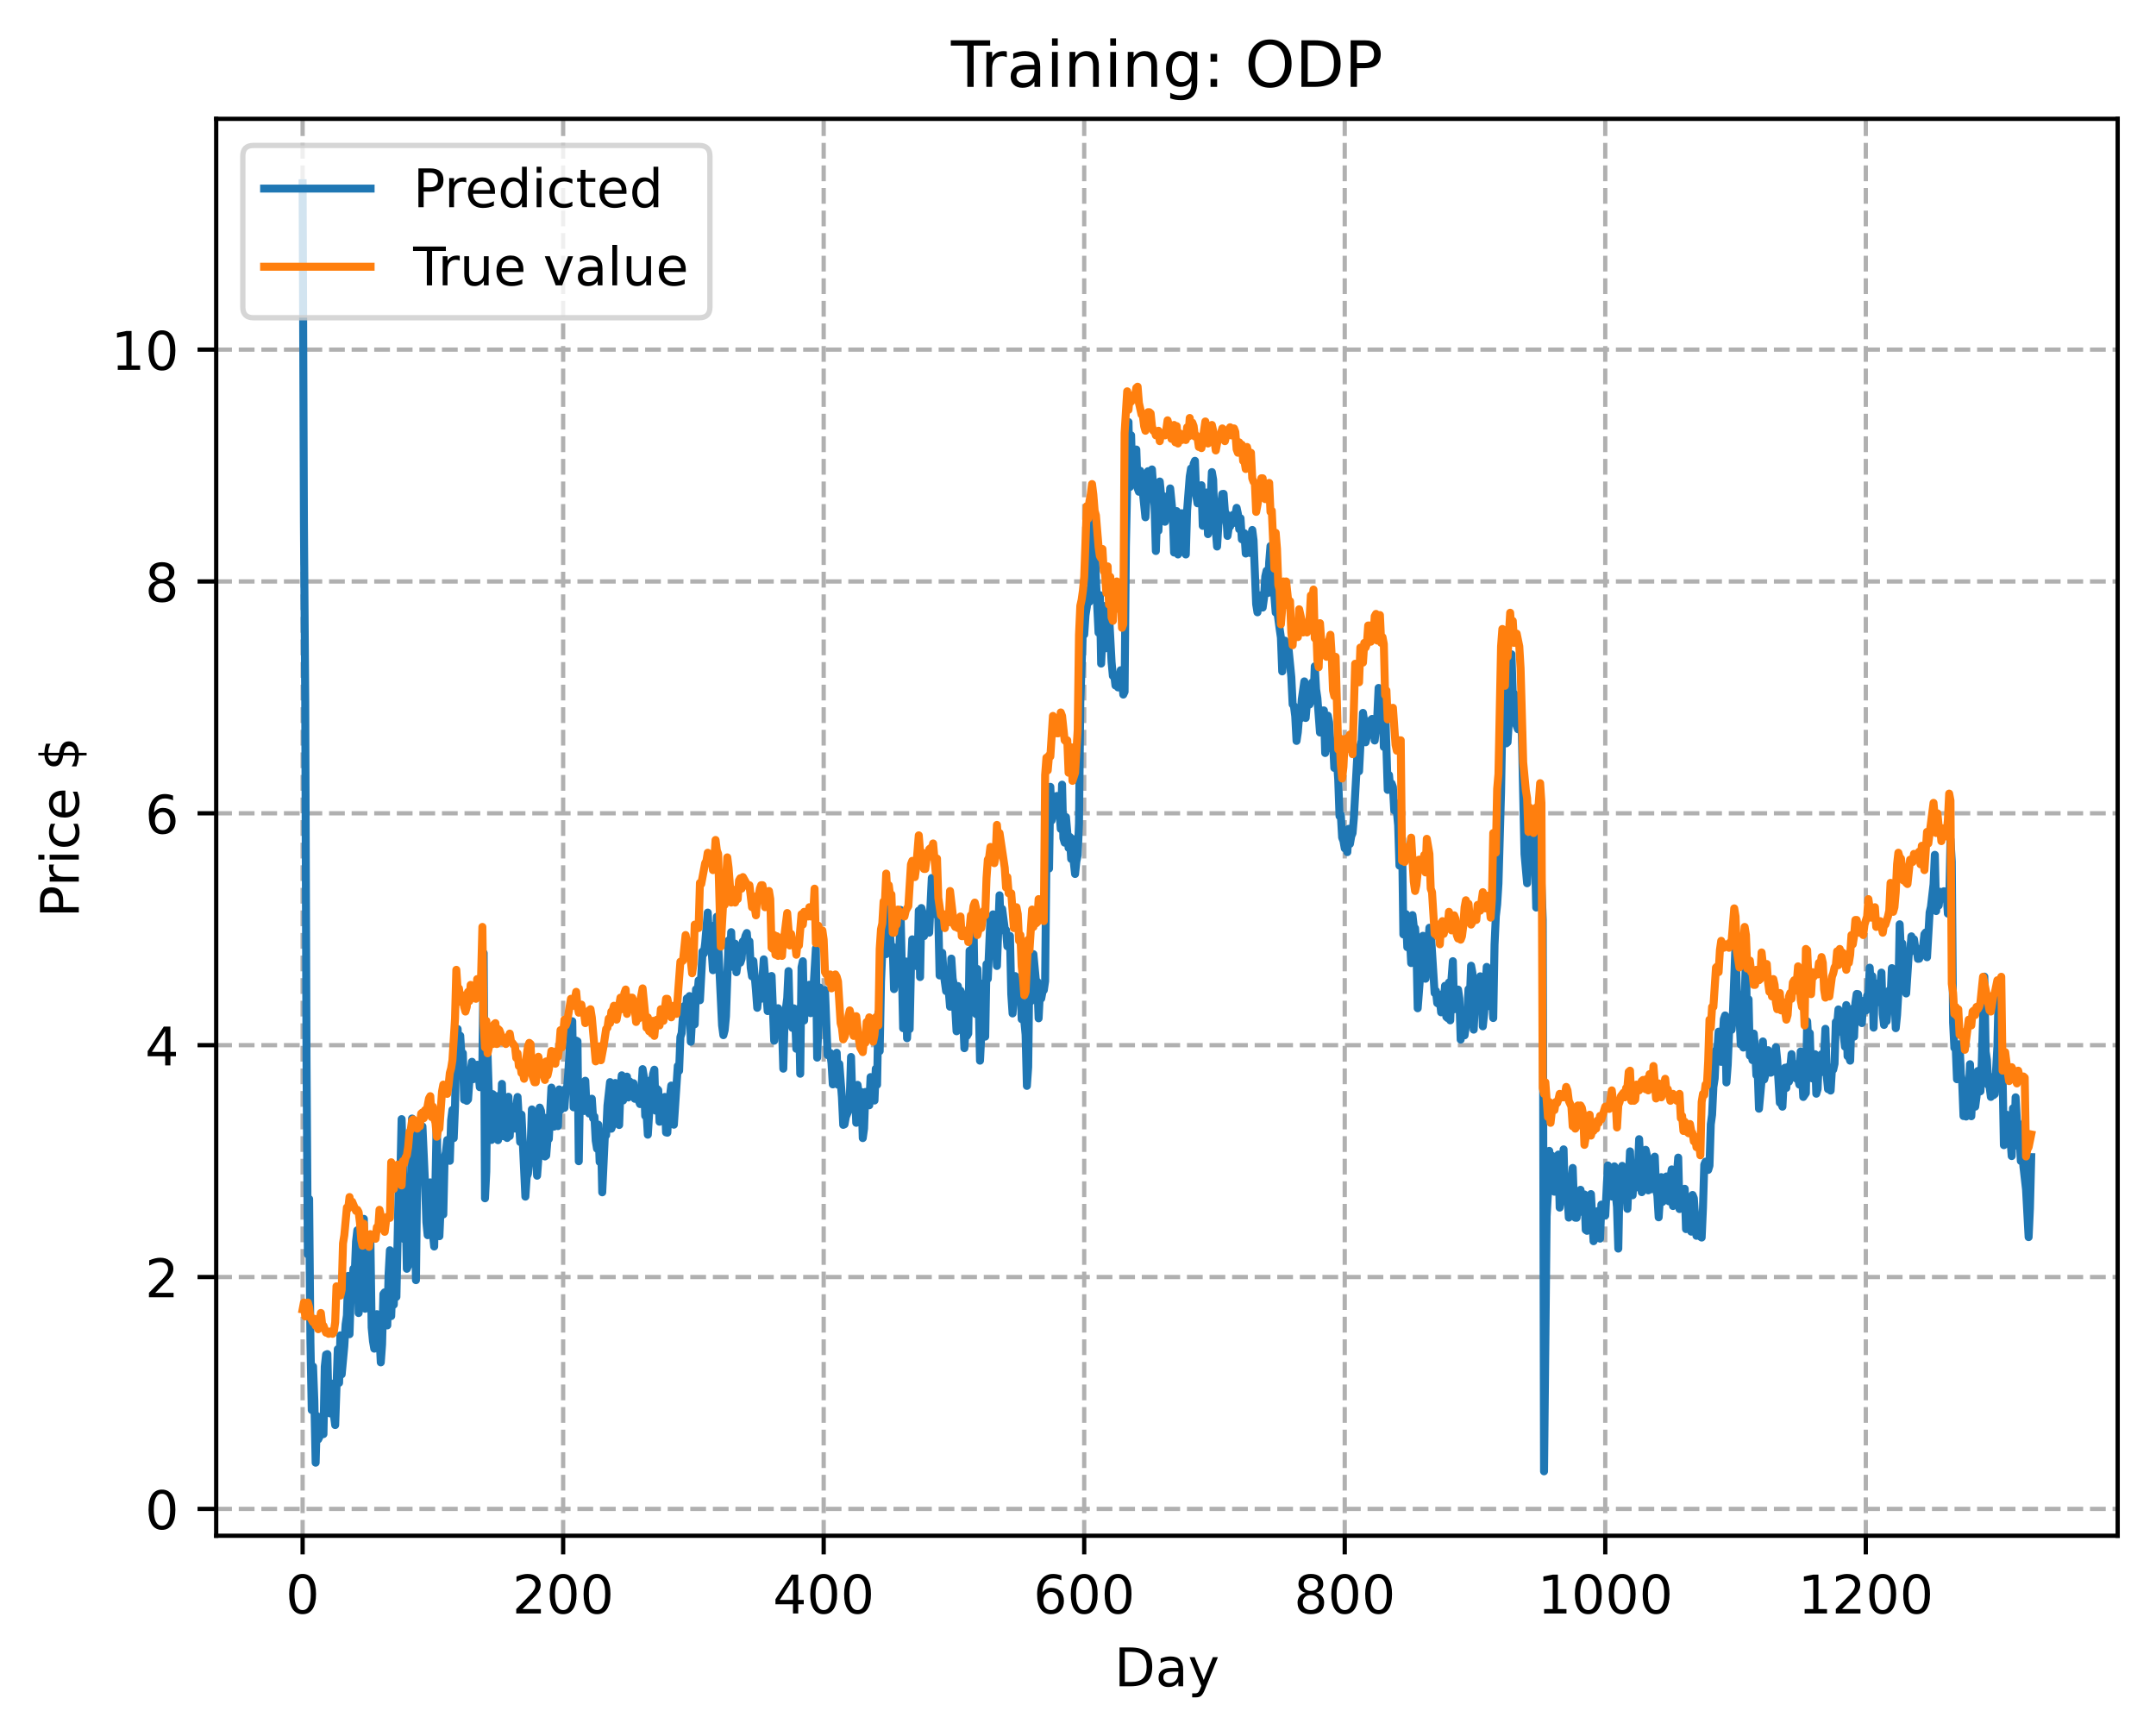 <?xml version="1.0" encoding="utf-8" standalone="no"?>
<!DOCTYPE svg PUBLIC "-//W3C//DTD SVG 1.1//EN"
  "http://www.w3.org/Graphics/SVG/1.1/DTD/svg11.dtd">
<!-- Created with matplotlib (https://matplotlib.org/) -->
<svg height="325.986pt" version="1.1" viewBox="0 0 404.923 325.986" width="404.923pt" xmlns="http://www.w3.org/2000/svg" xmlns:xlink="http://www.w3.org/1999/xlink">
 <defs>
  <style type="text/css">
*{stroke-linecap:butt;stroke-linejoin:round;}
  </style>
 </defs>
 <g id="figure_1">
  <g id="patch_1">
   <path d="M 0 325.986 
L 404.923 325.986 
L 404.923 0 
L 0 0 
z
" style="fill:#ffffff;"/>
  </g>
  <g id="axes_1">
   <g id="patch_2">
    <path d="M 40.603 288.43 
L 397.723 288.43 
L 397.723 22.318 
L 40.603 22.318 
z
" style="fill:#ffffff;"/>
   </g>
   <g id="matplotlib.axis_1">
    <g id="xtick_1">
     <g id="line2d_1">
      <path clip-path="url(#pf3faf3867e)" d="M 56.836 288.43 
L 56.836 22.318 
" style="fill:none;stroke:#b0b0b0;stroke-dasharray:2.96,1.28;stroke-dashoffset:0;stroke-width:0.8;"/>
     </g>
     <g id="line2d_2">
      <defs>
       <path d="M 0 0 
L 0 3.5 
" id="m92697a77dd" style="stroke:#000000;stroke-width:0.8;"/>
      </defs>
      <g>
       <use style="stroke:#000000;stroke-width:0.8;" x="56.836" xlink:href="#m92697a77dd" y="288.43"/>
      </g>
     </g>
     <g id="text_1">
      <!-- 0 -->
      <defs>
       <path d="M 31.781 66.406 
Q 24.172 66.406 20.328 58.906 
Q 16.5 51.422 16.5 36.375 
Q 16.5 21.391 20.328 13.891 
Q 24.172 6.391 31.781 6.391 
Q 39.453 6.391 43.281 13.891 
Q 47.125 21.391 47.125 36.375 
Q 47.125 51.422 43.281 58.906 
Q 39.453 66.406 31.781 66.406 
z
M 31.781 74.219 
Q 44.047 74.219 50.516 64.516 
Q 56.984 54.828 56.984 36.375 
Q 56.984 17.969 50.516 8.266 
Q 44.047 -1.422 31.781 -1.422 
Q 19.531 -1.422 13.062 8.266 
Q 6.594 17.969 6.594 36.375 
Q 6.594 54.828 13.062 64.516 
Q 19.531 74.219 31.781 74.219 
z
" id="DejaVuSans-48"/>
      </defs>
      <g transform="translate(53.655 303.029)scale(0.1 -0.1)">
       <use xlink:href="#DejaVuSans-48"/>
      </g>
     </g>
    </g>
    <g id="xtick_2">
     <g id="line2d_3">
      <path clip-path="url(#pf3faf3867e)" d="M 105.766 288.43 
L 105.766 22.318 
" style="fill:none;stroke:#b0b0b0;stroke-dasharray:2.96,1.28;stroke-dashoffset:0;stroke-width:0.8;"/>
     </g>
     <g id="line2d_4">
      <g>
       <use style="stroke:#000000;stroke-width:0.8;" x="105.766" xlink:href="#m92697a77dd" y="288.43"/>
      </g>
     </g>
     <g id="text_2">
      <!-- 200 -->
      <defs>
       <path d="M 19.188 8.297 
L 53.609 8.297 
L 53.609 0 
L 7.328 0 
L 7.328 8.297 
Q 12.938 14.109 22.625 23.891 
Q 32.328 33.688 34.812 36.531 
Q 39.547 41.844 41.422 45.531 
Q 43.312 49.219 43.312 52.781 
Q 43.312 58.594 39.234 62.25 
Q 35.156 65.922 28.609 65.922 
Q 23.969 65.922 18.812 64.312 
Q 13.672 62.703 7.812 59.422 
L 7.812 69.391 
Q 13.766 71.781 18.938 73 
Q 24.125 74.219 28.422 74.219 
Q 39.75 74.219 46.484 68.547 
Q 53.219 62.891 53.219 53.422 
Q 53.219 48.922 51.531 44.891 
Q 49.859 40.875 45.406 35.406 
Q 44.188 33.984 37.641 27.219 
Q 31.109 20.453 19.188 8.297 
z
" id="DejaVuSans-50"/>
      </defs>
      <g transform="translate(96.223 303.029)scale(0.1 -0.1)">
       <use xlink:href="#DejaVuSans-50"/>
       <use x="63.623" xlink:href="#DejaVuSans-48"/>
       <use x="127.246" xlink:href="#DejaVuSans-48"/>
      </g>
     </g>
    </g>
    <g id="xtick_3">
     <g id="line2d_5">
      <path clip-path="url(#pf3faf3867e)" d="M 154.697 288.43 
L 154.697 22.318 
" style="fill:none;stroke:#b0b0b0;stroke-dasharray:2.96,1.28;stroke-dashoffset:0;stroke-width:0.8;"/>
     </g>
     <g id="line2d_6">
      <g>
       <use style="stroke:#000000;stroke-width:0.8;" x="154.697" xlink:href="#m92697a77dd" y="288.43"/>
      </g>
     </g>
     <g id="text_3">
      <!-- 400 -->
      <defs>
       <path d="M 37.797 64.312 
L 12.891 25.391 
L 37.797 25.391 
z
M 35.203 72.906 
L 47.609 72.906 
L 47.609 25.391 
L 58.016 25.391 
L 58.016 17.188 
L 47.609 17.188 
L 47.609 0 
L 37.797 0 
L 37.797 17.188 
L 4.891 17.188 
L 4.891 26.703 
z
" id="DejaVuSans-52"/>
      </defs>
      <g transform="translate(145.153 303.029)scale(0.1 -0.1)">
       <use xlink:href="#DejaVuSans-52"/>
       <use x="63.623" xlink:href="#DejaVuSans-48"/>
       <use x="127.246" xlink:href="#DejaVuSans-48"/>
      </g>
     </g>
    </g>
    <g id="xtick_4">
     <g id="line2d_7">
      <path clip-path="url(#pf3faf3867e)" d="M 203.628 288.43 
L 203.628 22.318 
" style="fill:none;stroke:#b0b0b0;stroke-dasharray:2.96,1.28;stroke-dashoffset:0;stroke-width:0.8;"/>
     </g>
     <g id="line2d_8">
      <g>
       <use style="stroke:#000000;stroke-width:0.8;" x="203.628" xlink:href="#m92697a77dd" y="288.43"/>
      </g>
     </g>
     <g id="text_4">
      <!-- 600 -->
      <defs>
       <path d="M 33.016 40.375 
Q 26.375 40.375 22.484 35.828 
Q 18.609 31.297 18.609 23.391 
Q 18.609 15.531 22.484 10.953 
Q 26.375 6.391 33.016 6.391 
Q 39.656 6.391 43.531 10.953 
Q 47.406 15.531 47.406 23.391 
Q 47.406 31.297 43.531 35.828 
Q 39.656 40.375 33.016 40.375 
z
M 52.594 71.297 
L 52.594 62.312 
Q 48.875 64.062 45.094 64.984 
Q 41.312 65.922 37.594 65.922 
Q 27.828 65.922 22.672 59.328 
Q 17.531 52.734 16.797 39.406 
Q 19.672 43.656 24.016 45.922 
Q 28.375 48.188 33.594 48.188 
Q 44.578 48.188 50.953 41.516 
Q 57.328 34.859 57.328 23.391 
Q 57.328 12.156 50.688 5.359 
Q 44.047 -1.422 33.016 -1.422 
Q 20.359 -1.422 13.672 8.266 
Q 6.984 17.969 6.984 36.375 
Q 6.984 53.656 15.188 63.938 
Q 23.391 74.219 37.203 74.219 
Q 40.922 74.219 44.703 73.484 
Q 48.484 72.75 52.594 71.297 
z
" id="DejaVuSans-54"/>
      </defs>
      <g transform="translate(194.084 303.029)scale(0.1 -0.1)">
       <use xlink:href="#DejaVuSans-54"/>
       <use x="63.623" xlink:href="#DejaVuSans-48"/>
       <use x="127.246" xlink:href="#DejaVuSans-48"/>
      </g>
     </g>
    </g>
    <g id="xtick_5">
     <g id="line2d_9">
      <path clip-path="url(#pf3faf3867e)" d="M 252.558 288.43 
L 252.558 22.318 
" style="fill:none;stroke:#b0b0b0;stroke-dasharray:2.96,1.28;stroke-dashoffset:0;stroke-width:0.8;"/>
     </g>
     <g id="line2d_10">
      <g>
       <use style="stroke:#000000;stroke-width:0.8;" x="252.558" xlink:href="#m92697a77dd" y="288.43"/>
      </g>
     </g>
     <g id="text_5">
      <!-- 800 -->
      <defs>
       <path d="M 31.781 34.625 
Q 24.75 34.625 20.719 30.859 
Q 16.703 27.094 16.703 20.516 
Q 16.703 13.922 20.719 10.156 
Q 24.75 6.391 31.781 6.391 
Q 38.812 6.391 42.859 10.172 
Q 46.922 13.969 46.922 20.516 
Q 46.922 27.094 42.891 30.859 
Q 38.875 34.625 31.781 34.625 
z
M 21.922 38.812 
Q 15.578 40.375 12.031 44.719 
Q 8.5 49.078 8.5 55.328 
Q 8.5 64.062 14.719 69.141 
Q 20.953 74.219 31.781 74.219 
Q 42.672 74.219 48.875 69.141 
Q 55.078 64.062 55.078 55.328 
Q 55.078 49.078 51.531 44.719 
Q 48 40.375 41.703 38.812 
Q 48.828 37.156 52.797 32.312 
Q 56.781 27.484 56.781 20.516 
Q 56.781 9.906 50.312 4.234 
Q 43.844 -1.422 31.781 -1.422 
Q 19.734 -1.422 13.25 4.234 
Q 6.781 9.906 6.781 20.516 
Q 6.781 27.484 10.781 32.312 
Q 14.797 37.156 21.922 38.812 
z
M 18.312 54.391 
Q 18.312 48.734 21.844 45.562 
Q 25.391 42.391 31.781 42.391 
Q 38.141 42.391 41.719 45.562 
Q 45.312 48.734 45.312 54.391 
Q 45.312 60.062 41.719 63.234 
Q 38.141 66.406 31.781 66.406 
Q 25.391 66.406 21.844 63.234 
Q 18.312 60.062 18.312 54.391 
z
" id="DejaVuSans-56"/>
      </defs>
      <g transform="translate(243.015 303.029)scale(0.1 -0.1)">
       <use xlink:href="#DejaVuSans-56"/>
       <use x="63.623" xlink:href="#DejaVuSans-48"/>
       <use x="127.246" xlink:href="#DejaVuSans-48"/>
      </g>
     </g>
    </g>
    <g id="xtick_6">
     <g id="line2d_11">
      <path clip-path="url(#pf3faf3867e)" d="M 301.489 288.43 
L 301.489 22.318 
" style="fill:none;stroke:#b0b0b0;stroke-dasharray:2.96,1.28;stroke-dashoffset:0;stroke-width:0.8;"/>
     </g>
     <g id="line2d_12">
      <g>
       <use style="stroke:#000000;stroke-width:0.8;" x="301.489" xlink:href="#m92697a77dd" y="288.43"/>
      </g>
     </g>
     <g id="text_6">
      <!-- 1000 -->
      <defs>
       <path d="M 12.406 8.297 
L 28.516 8.297 
L 28.516 63.922 
L 10.984 60.406 
L 10.984 69.391 
L 28.422 72.906 
L 38.281 72.906 
L 38.281 8.297 
L 54.391 8.297 
L 54.391 0 
L 12.406 0 
z
" id="DejaVuSans-49"/>
      </defs>
      <g transform="translate(288.764 303.029)scale(0.1 -0.1)">
       <use xlink:href="#DejaVuSans-49"/>
       <use x="63.623" xlink:href="#DejaVuSans-48"/>
       <use x="127.246" xlink:href="#DejaVuSans-48"/>
       <use x="190.869" xlink:href="#DejaVuSans-48"/>
      </g>
     </g>
    </g>
    <g id="xtick_7">
     <g id="line2d_13">
      <path clip-path="url(#pf3faf3867e)" d="M 350.419 288.43 
L 350.419 22.318 
" style="fill:none;stroke:#b0b0b0;stroke-dasharray:2.96,1.28;stroke-dashoffset:0;stroke-width:0.8;"/>
     </g>
     <g id="line2d_14">
      <g>
       <use style="stroke:#000000;stroke-width:0.8;" x="350.419" xlink:href="#m92697a77dd" y="288.43"/>
      </g>
     </g>
     <g id="text_7">
      <!-- 1200 -->
      <g transform="translate(337.694 303.029)scale(0.1 -0.1)">
       <use xlink:href="#DejaVuSans-49"/>
       <use x="63.623" xlink:href="#DejaVuSans-50"/>
       <use x="127.246" xlink:href="#DejaVuSans-48"/>
       <use x="190.869" xlink:href="#DejaVuSans-48"/>
      </g>
     </g>
    </g>
    <g id="text_8">
     <!-- Day -->
     <defs>
      <path d="M 19.672 64.797 
L 19.672 8.109 
L 31.594 8.109 
Q 46.688 8.109 53.688 14.938 
Q 60.688 21.781 60.688 36.531 
Q 60.688 51.172 53.688 57.984 
Q 46.688 64.797 31.594 64.797 
z
M 9.812 72.906 
L 30.078 72.906 
Q 51.266 72.906 61.172 64.094 
Q 71.094 55.281 71.094 36.531 
Q 71.094 17.672 61.125 8.828 
Q 51.172 0 30.078 0 
L 9.812 0 
z
" id="DejaVuSans-68"/>
      <path d="M 34.281 27.484 
Q 23.391 27.484 19.188 25 
Q 14.984 22.516 14.984 16.5 
Q 14.984 11.719 18.141 8.906 
Q 21.297 6.109 26.703 6.109 
Q 34.188 6.109 38.703 11.406 
Q 43.219 16.703 43.219 25.484 
L 43.219 27.484 
z
M 52.203 31.203 
L 52.203 0 
L 43.219 0 
L 43.219 8.297 
Q 40.141 3.328 35.547 0.953 
Q 30.953 -1.422 24.312 -1.422 
Q 15.922 -1.422 10.953 3.297 
Q 6 8.016 6 15.922 
Q 6 25.141 12.172 29.828 
Q 18.359 34.516 30.609 34.516 
L 43.219 34.516 
L 43.219 35.406 
Q 43.219 41.609 39.141 45 
Q 35.062 48.391 27.688 48.391 
Q 23 48.391 18.547 47.266 
Q 14.109 46.141 10.016 43.891 
L 10.016 52.203 
Q 14.938 54.109 19.578 55.047 
Q 24.219 56 28.609 56 
Q 40.484 56 46.344 49.844 
Q 52.203 43.703 52.203 31.203 
z
" id="DejaVuSans-97"/>
      <path d="M 32.172 -5.078 
Q 28.375 -14.844 24.75 -17.812 
Q 21.141 -20.797 15.094 -20.797 
L 7.906 -20.797 
L 7.906 -13.281 
L 13.188 -13.281 
Q 16.891 -13.281 18.938 -11.516 
Q 21 -9.766 23.484 -3.219 
L 25.094 0.875 
L 2.984 54.688 
L 12.5 54.688 
L 29.594 11.922 
L 46.688 54.688 
L 56.203 54.688 
z
" id="DejaVuSans-121"/>
     </defs>
     <g transform="translate(209.29 316.707)scale(0.1 -0.1)">
      <use xlink:href="#DejaVuSans-68"/>
      <use x="77.002" xlink:href="#DejaVuSans-97"/>
      <use x="138.281" xlink:href="#DejaVuSans-121"/>
     </g>
    </g>
   </g>
   <g id="matplotlib.axis_2">
    <g id="ytick_1">
     <g id="line2d_15">
      <path clip-path="url(#pf3faf3867e)" d="M 40.603 283.389 
L 397.723 283.389 
" style="fill:none;stroke:#b0b0b0;stroke-dasharray:2.96,1.28;stroke-dashoffset:0;stroke-width:0.8;"/>
     </g>
     <g id="line2d_16">
      <defs>
       <path d="M 0 0 
L -3.5 0 
" id="m9a0340680c" style="stroke:#000000;stroke-width:0.8;"/>
      </defs>
      <g>
       <use style="stroke:#000000;stroke-width:0.8;" x="40.603" xlink:href="#m9a0340680c" y="283.389"/>
      </g>
     </g>
     <g id="text_9">
      <!-- 0 -->
      <g transform="translate(27.241 287.189)scale(0.1 -0.1)">
       <use xlink:href="#DejaVuSans-48"/>
      </g>
     </g>
    </g>
    <g id="ytick_2">
     <g id="line2d_17">
      <path clip-path="url(#pf3faf3867e)" d="M 40.603 239.843 
L 397.723 239.843 
" style="fill:none;stroke:#b0b0b0;stroke-dasharray:2.96,1.28;stroke-dashoffset:0;stroke-width:0.8;"/>
     </g>
     <g id="line2d_18">
      <g>
       <use style="stroke:#000000;stroke-width:0.8;" x="40.603" xlink:href="#m9a0340680c" y="239.843"/>
      </g>
     </g>
     <g id="text_10">
      <!-- 2 -->
      <g transform="translate(27.241 243.642)scale(0.1 -0.1)">
       <use xlink:href="#DejaVuSans-50"/>
      </g>
     </g>
    </g>
    <g id="ytick_3">
     <g id="line2d_19">
      <path clip-path="url(#pf3faf3867e)" d="M 40.603 196.297 
L 397.723 196.297 
" style="fill:none;stroke:#b0b0b0;stroke-dasharray:2.96,1.28;stroke-dashoffset:0;stroke-width:0.8;"/>
     </g>
     <g id="line2d_20">
      <g>
       <use style="stroke:#000000;stroke-width:0.8;" x="40.603" xlink:href="#m9a0340680c" y="196.297"/>
      </g>
     </g>
     <g id="text_11">
      <!-- 4 -->
      <g transform="translate(27.241 200.096)scale(0.1 -0.1)">
       <use xlink:href="#DejaVuSans-52"/>
      </g>
     </g>
    </g>
    <g id="ytick_4">
     <g id="line2d_21">
      <path clip-path="url(#pf3faf3867e)" d="M 40.603 152.751 
L 397.723 152.751 
" style="fill:none;stroke:#b0b0b0;stroke-dasharray:2.96,1.28;stroke-dashoffset:0;stroke-width:0.8;"/>
     </g>
     <g id="line2d_22">
      <g>
       <use style="stroke:#000000;stroke-width:0.8;" x="40.603" xlink:href="#m9a0340680c" y="152.751"/>
      </g>
     </g>
     <g id="text_12">
      <!-- 6 -->
      <g transform="translate(27.241 156.55)scale(0.1 -0.1)">
       <use xlink:href="#DejaVuSans-54"/>
      </g>
     </g>
    </g>
    <g id="ytick_5">
     <g id="line2d_23">
      <path clip-path="url(#pf3faf3867e)" d="M 40.603 109.205 
L 397.723 109.205 
" style="fill:none;stroke:#b0b0b0;stroke-dasharray:2.96,1.28;stroke-dashoffset:0;stroke-width:0.8;"/>
     </g>
     <g id="line2d_24">
      <g>
       <use style="stroke:#000000;stroke-width:0.8;" x="40.603" xlink:href="#m9a0340680c" y="109.205"/>
      </g>
     </g>
     <g id="text_13">
      <!-- 8 -->
      <g transform="translate(27.241 113.004)scale(0.1 -0.1)">
       <use xlink:href="#DejaVuSans-56"/>
      </g>
     </g>
    </g>
    <g id="ytick_6">
     <g id="line2d_25">
      <path clip-path="url(#pf3faf3867e)" d="M 40.603 65.658 
L 397.723 65.658 
" style="fill:none;stroke:#b0b0b0;stroke-dasharray:2.96,1.28;stroke-dashoffset:0;stroke-width:0.8;"/>
     </g>
     <g id="line2d_26">
      <g>
       <use style="stroke:#000000;stroke-width:0.8;" x="40.603" xlink:href="#m9a0340680c" y="65.658"/>
      </g>
     </g>
     <g id="text_14">
      <!-- 10 -->
      <g transform="translate(20.878 69.458)scale(0.1 -0.1)">
       <use xlink:href="#DejaVuSans-49"/>
       <use x="63.623" xlink:href="#DejaVuSans-48"/>
      </g>
     </g>
    </g>
    <g id="text_15">
     <!-- Price $ -->
     <defs>
      <path d="M 19.672 64.797 
L 19.672 37.406 
L 32.078 37.406 
Q 38.969 37.406 42.719 40.969 
Q 46.484 44.531 46.484 51.125 
Q 46.484 57.672 42.719 61.234 
Q 38.969 64.797 32.078 64.797 
z
M 9.812 72.906 
L 32.078 72.906 
Q 44.344 72.906 50.609 67.359 
Q 56.891 61.812 56.891 51.125 
Q 56.891 40.328 50.609 34.812 
Q 44.344 29.297 32.078 29.297 
L 19.672 29.297 
L 19.672 0 
L 9.812 0 
z
" id="DejaVuSans-80"/>
      <path d="M 41.109 46.297 
Q 39.594 47.172 37.812 47.578 
Q 36.031 48 33.891 48 
Q 26.266 48 22.188 43.047 
Q 18.109 38.094 18.109 28.812 
L 18.109 0 
L 9.078 0 
L 9.078 54.688 
L 18.109 54.688 
L 18.109 46.188 
Q 20.953 51.172 25.484 53.578 
Q 30.031 56 36.531 56 
Q 37.453 56 38.578 55.875 
Q 39.703 55.766 41.062 55.516 
z
" id="DejaVuSans-114"/>
      <path d="M 9.422 54.688 
L 18.406 54.688 
L 18.406 0 
L 9.422 0 
z
M 9.422 75.984 
L 18.406 75.984 
L 18.406 64.594 
L 9.422 64.594 
z
" id="DejaVuSans-105"/>
      <path d="M 48.781 52.594 
L 48.781 44.188 
Q 44.969 46.297 41.141 47.344 
Q 37.312 48.391 33.406 48.391 
Q 24.656 48.391 19.812 42.844 
Q 14.984 37.312 14.984 27.297 
Q 14.984 17.281 19.812 11.734 
Q 24.656 6.203 33.406 6.203 
Q 37.312 6.203 41.141 7.25 
Q 44.969 8.297 48.781 10.406 
L 48.781 2.094 
Q 45.016 0.344 40.984 -0.531 
Q 36.969 -1.422 32.422 -1.422 
Q 20.062 -1.422 12.781 6.344 
Q 5.516 14.109 5.516 27.297 
Q 5.516 40.672 12.859 48.328 
Q 20.219 56 33.016 56 
Q 37.156 56 41.109 55.141 
Q 45.062 54.297 48.781 52.594 
z
" id="DejaVuSans-99"/>
      <path d="M 56.203 29.594 
L 56.203 25.203 
L 14.891 25.203 
Q 15.484 15.922 20.484 11.062 
Q 25.484 6.203 34.422 6.203 
Q 39.594 6.203 44.453 7.469 
Q 49.312 8.734 54.109 11.281 
L 54.109 2.781 
Q 49.266 0.734 44.188 -0.344 
Q 39.109 -1.422 33.891 -1.422 
Q 20.797 -1.422 13.156 6.188 
Q 5.516 13.812 5.516 26.812 
Q 5.516 40.234 12.766 48.109 
Q 20.016 56 32.328 56 
Q 43.359 56 49.781 48.891 
Q 56.203 41.797 56.203 29.594 
z
M 47.219 32.234 
Q 47.125 39.594 43.094 43.984 
Q 39.062 48.391 32.422 48.391 
Q 24.906 48.391 20.391 44.141 
Q 15.875 39.891 15.188 32.172 
z
" id="DejaVuSans-101"/>
      <path id="DejaVuSans-32"/>
      <path d="M 33.797 -14.703 
L 28.906 -14.703 
L 28.859 0 
Q 23.734 0.094 18.609 1.188 
Q 13.484 2.297 8.297 4.5 
L 8.297 13.281 
Q 13.281 10.156 18.375 8.562 
Q 23.484 6.984 28.906 6.938 
L 28.906 29.203 
Q 18.109 30.953 13.203 35.156 
Q 8.297 39.359 8.297 46.688 
Q 8.297 54.641 13.625 59.219 
Q 18.953 63.812 28.906 64.5 
L 28.906 75.984 
L 33.797 75.984 
L 33.797 64.656 
Q 38.328 64.453 42.578 63.688 
Q 46.828 62.938 50.875 61.625 
L 50.875 53.078 
Q 46.828 55.125 42.547 56.25 
Q 38.281 57.375 33.797 57.562 
L 33.797 36.719 
Q 44.875 35.016 50.094 30.609 
Q 55.328 26.219 55.328 18.609 
Q 55.328 10.359 49.781 5.594 
Q 44.234 0.828 33.797 0.094 
z
M 28.906 37.594 
L 28.906 57.625 
Q 23.25 56.984 20.266 54.391 
Q 17.281 51.812 17.281 47.516 
Q 17.281 43.312 20.031 40.969 
Q 22.797 38.625 28.906 37.594 
z
M 33.797 28.219 
L 33.797 7.078 
Q 39.984 7.906 43.141 10.594 
Q 46.297 13.281 46.297 17.672 
Q 46.297 21.969 43.281 24.5 
Q 40.281 27.047 33.797 28.219 
z
" id="DejaVuSans-36"/>
     </defs>
     <g transform="translate(14.798 172.342)rotate(-90)scale(0.1 -0.1)">
      <use xlink:href="#DejaVuSans-80"/>
      <use x="58.553" xlink:href="#DejaVuSans-114"/>
      <use x="99.666" xlink:href="#DejaVuSans-105"/>
      <use x="127.449" xlink:href="#DejaVuSans-99"/>
      <use x="182.43" xlink:href="#DejaVuSans-101"/>
      <use x="243.953" xlink:href="#DejaVuSans-32"/>
      <use x="275.74" xlink:href="#DejaVuSans-36"/>
     </g>
    </g>
   </g>
   <g id="line2d_27">
    <path clip-path="url(#pf3faf3867e)" d="M 56.836 34.414 
L 57.081 98.166 
L 57.325 131.663 
L 57.57 199.636 
L 57.814 235.609 
L 58.059 225.174 
L 58.304 252.099 
L 58.548 264.828 
L 58.793 256.641 
L 59.038 263.045 
L 59.282 274.715 
L 59.527 265.937 
L 59.772 270.33 
L 60.016 269.837 
L 60.261 267.324 
L 60.506 266.336 
L 60.75 269.346 
L 60.995 256.664 
L 61.24 254.414 
L 61.484 254.318 
L 61.729 265.217 
L 61.974 265.449 
L 62.218 264.925 
L 62.463 259.866 
L 62.708 265.729 
L 62.952 267.647 
L 63.441 253.391 
L 63.686 259.72 
L 63.931 250.799 
L 64.175 258.124 
L 64.665 252.814 
L 64.909 248.745 
L 65.154 247.073 
L 65.399 239.632 
L 65.643 250.582 
L 65.888 242.748 
L 66.133 241.745 
L 66.377 238.288 
L 66.622 239.371 
L 66.867 233.184 
L 67.111 231.056 
L 67.356 246.608 
L 67.845 237.646 
L 68.09 237.612 
L 68.335 228.92 
L 68.579 245.805 
L 68.824 243.883 
L 69.069 243.723 
L 69.313 240.933 
L 69.558 232.36 
L 69.802 249.313 
L 70.047 251.894 
L 70.292 253.296 
L 70.536 247.292 
L 70.781 246.813 
L 71.026 252.47 
L 71.27 250.873 
L 71.515 255.878 
L 71.76 252.504 
L 72.004 243.035 
L 72.249 242.711 
L 72.738 248.929 
L 72.983 239.277 
L 73.228 234.817 
L 73.472 247.186 
L 73.717 240.572 
L 73.962 245.034 
L 74.206 236.981 
L 74.451 243.572 
L 74.94 219.97 
L 75.185 221.031 
L 75.429 210.184 
L 75.674 218.406 
L 75.919 232.749 
L 76.163 225.288 
L 76.408 238.298 
L 76.653 237.716 
L 77.142 224.595 
L 77.387 210.073 
L 77.631 212.086 
L 77.876 223.566 
L 78.121 240.431 
L 78.365 220.287 
L 78.61 212.272 
L 78.855 217.915 
L 79.099 217.192 
L 79.344 211.555 
L 79.833 222.416 
L 80.078 229.525 
L 80.323 231.985 
L 80.567 230.945 
L 80.812 222.071 
L 81.056 225.76 
L 81.301 231.709 
L 81.546 234.109 
L 82.035 209.715 
L 82.28 229.086 
L 82.524 232.175 
L 83.014 220.715 
L 83.258 228.084 
L 83.503 217.407 
L 83.748 216.383 
L 83.992 214.108 
L 84.237 214.157 
L 84.482 218.017 
L 84.726 210.42 
L 84.971 208.45 
L 85.216 213.757 
L 85.46 207.745 
L 85.705 195.681 
L 85.95 193.254 
L 86.194 199.65 
L 86.439 194.523 
L 86.684 198.547 
L 86.928 197.794 
L 87.173 206.54 
L 87.417 204.597 
L 87.662 206.757 
L 87.907 206.488 
L 88.151 203.066 
L 88.641 199.416 
L 88.885 202.681 
L 89.13 202.133 
L 89.375 200.393 
L 89.619 199.971 
L 89.864 201.497 
L 90.109 204.191 
L 90.598 199.733 
L 90.843 179.008 
L 91.087 225.057 
L 91.332 220.016 
L 91.577 198.241 
L 91.821 205.933 
L 92.066 205.263 
L 92.311 214.101 
L 92.555 205.505 
L 92.8 210.338 
L 93.044 207.302 
L 93.289 205.868 
L 93.534 214.142 
L 93.778 212.858 
L 94.023 212.695 
L 94.268 203.569 
L 94.512 213.38 
L 94.757 213.43 
L 95.002 213.176 
L 95.246 213.726 
L 95.491 205.989 
L 95.736 213.367 
L 95.98 208.15 
L 96.225 210.491 
L 96.47 207.871 
L 96.714 211.967 
L 96.959 207.891 
L 97.204 206.023 
L 97.693 214.486 
L 97.938 209.335 
L 98.672 224.743 
L 98.916 221.082 
L 99.161 220.428 
L 99.405 216.186 
L 99.65 215.408 
L 99.895 208.365 
L 100.139 217.658 
L 100.384 215.446 
L 100.629 217.496 
L 100.873 220.814 
L 101.118 217.492 
L 101.363 208.023 
L 101.607 208.656 
L 101.852 211.935 
L 102.097 209.854 
L 102.341 217.198 
L 102.586 217.022 
L 102.831 213.897 
L 103.075 213.919 
L 103.565 204.265 
L 103.809 206.771 
L 104.054 211.592 
L 104.299 208.92 
L 104.543 208.685 
L 104.788 211.499 
L 105.032 204.609 
L 105.277 208.474 
L 105.522 206.05 
L 105.766 206.367 
L 106.011 208.075 
L 106.256 204.452 
L 106.5 204.328 
L 106.745 201.315 
L 107.234 192.629 
L 107.479 191.794 
L 107.724 207.969 
L 107.968 199.209 
L 108.213 195.438 
L 108.458 195.569 
L 108.702 218.096 
L 108.947 203.455 
L 109.192 206.393 
L 109.436 204.868 
L 109.681 208.661 
L 109.926 202.977 
L 110.17 208.225 
L 110.415 207.354 
L 110.66 209.147 
L 110.904 207.042 
L 111.149 206.354 
L 111.393 210.04 
L 111.638 209.711 
L 111.883 214.239 
L 112.127 215.74 
L 112.372 211.223 
L 112.617 218.221 
L 112.861 213.375 
L 113.106 223.934 
L 113.595 213.388 
L 113.84 213.221 
L 114.085 207.652 
L 114.574 203.229 
L 114.819 211.988 
L 115.063 211.276 
L 115.553 203.401 
L 116.042 207.761 
L 116.287 211.291 
L 116.531 204.434 
L 116.776 201.955 
L 117.02 206.692 
L 117.265 205.289 
L 117.51 204.972 
L 117.754 202.204 
L 117.999 206.123 
L 118.244 203.092 
L 118.488 205.632 
L 118.733 203.905 
L 118.978 203.435 
L 119.222 206.365 
L 119.467 204.911 
L 119.712 206.365 
L 119.956 206.726 
L 120.201 207.356 
L 120.446 204.734 
L 120.69 200.793 
L 120.935 202.303 
L 121.18 209.576 
L 121.424 208.875 
L 121.669 213.113 
L 121.914 209.168 
L 122.158 202.886 
L 122.403 203.786 
L 122.648 201.751 
L 122.892 200.902 
L 123.137 208.59 
L 123.381 204.49 
L 123.626 204.74 
L 123.871 210.679 
L 124.115 209.358 
L 124.36 209.474 
L 124.605 209.394 
L 124.849 206.021 
L 125.094 212.68 
L 125.339 212.74 
L 125.583 207.855 
L 126.073 203.884 
L 126.317 205.918 
L 126.562 211.232 
L 127.296 200.199 
L 127.541 201.119 
L 127.785 194.779 
L 128.03 194.022 
L 128.275 190.686 
L 128.519 188.942 
L 128.764 191.113 
L 129.008 187.506 
L 129.253 189.975 
L 129.498 187.075 
L 129.742 195.665 
L 129.987 191.162 
L 130.232 191.383 
L 130.476 192.376 
L 130.721 185.806 
L 130.966 187.153 
L 131.21 184.131 
L 131.455 187.859 
L 131.944 178.693 
L 132.189 179.116 
L 132.434 177.22 
L 132.923 171.395 
L 133.168 176.764 
L 133.412 176.401 
L 133.657 178.569 
L 133.902 182.217 
L 134.146 173.824 
L 134.391 178.391 
L 134.636 172.161 
L 135.614 192.585 
L 135.859 194.418 
L 136.103 193.481 
L 136.348 190.882 
L 136.837 176.629 
L 137.082 181.471 
L 137.327 175.068 
L 137.571 181.58 
L 138.061 177.234 
L 138.305 182.599 
L 138.55 180.922 
L 138.795 178.11 
L 139.039 180.805 
L 139.284 180.076 
L 139.529 176.785 
L 139.773 176.754 
L 140.018 175.759 
L 140.263 175.235 
L 140.507 178.286 
L 140.752 176.792 
L 140.996 181.766 
L 141.241 183.383 
L 141.486 180.478 
L 141.975 185.925 
L 142.22 189.279 
L 142.464 186.695 
L 142.709 186.663 
L 142.954 187.582 
L 143.443 180.18 
L 144.177 189.894 
L 144.422 183.453 
L 144.666 184.802 
L 144.911 183.303 
L 145.4 195.462 
L 145.645 191.981 
L 145.89 191.7 
L 146.134 189.356 
L 146.379 193.228 
L 146.624 191.878 
L 146.868 193.018 
L 147.113 200.709 
L 147.357 191.309 
L 147.847 187.467 
L 148.091 182.389 
L 148.336 191.429 
L 148.581 191.689 
L 148.825 193.063 
L 149.07 189.372 
L 149.315 190.394 
L 149.559 196.974 
L 149.804 194.519 
L 150.049 189.417 
L 150.293 201.664 
L 150.538 181.663 
L 150.783 180.533 
L 151.027 191.661 
L 151.272 185.077 
L 151.517 187.859 
L 151.761 187.237 
L 152.006 184.95 
L 152.251 190.285 
L 152.495 187.604 
L 152.74 186.403 
L 153.229 178.134 
L 153.474 198.635 
L 153.963 185.486 
L 154.208 190.53 
L 154.452 188.509 
L 154.697 188.211 
L 154.942 185.934 
L 155.431 198.154 
L 155.676 197.724 
L 155.92 197.752 
L 156.165 199.648 
L 156.41 203.662 
L 156.654 202.841 
L 156.899 201.545 
L 157.144 197.727 
L 157.388 203.73 
L 157.633 199.816 
L 158.122 206.051 
L 158.367 211.265 
L 158.612 211.157 
L 158.856 209.795 
L 159.345 208.588 
L 159.59 206.639 
L 159.835 198.513 
L 160.079 206.307 
L 160.569 204.31 
L 160.813 210.88 
L 161.058 203.751 
L 161.303 205.591 
L 161.792 205.102 
L 162.037 213.751 
L 162.281 211.953 
L 162.526 205.082 
L 162.771 206.852 
L 163.015 205.91 
L 163.26 207.59 
L 163.505 202.29 
L 163.749 205.147 
L 163.994 205.276 
L 164.239 206.696 
L 164.483 200.722 
L 164.728 203.738 
L 164.972 190.194 
L 165.217 197.417 
L 165.462 184.403 
L 165.951 172.924 
L 166.196 169.965 
L 166.44 179.192 
L 166.685 177.535 
L 166.93 174.418 
L 167.174 175.765 
L 167.419 179.113 
L 167.664 177.793 
L 167.908 185.768 
L 168.153 181.807 
L 168.398 181.845 
L 168.642 184.774 
L 168.887 179.337 
L 169.132 170.893 
L 169.621 193.11 
L 169.866 184.682 
L 170.11 180.576 
L 170.355 194.991 
L 170.6 189.878 
L 170.844 193.27 
L 171.089 181.635 
L 171.333 176.418 
L 172.312 181.523 
L 172.557 171.029 
L 172.801 183.504 
L 173.046 170.543 
L 173.291 171.47 
L 173.535 175.818 
L 173.78 174.742 
L 174.025 174.229 
L 174.514 175.169 
L 175.003 164.897 
L 175.248 170.026 
L 175.493 170.733 
L 175.737 168.611 
L 175.982 171.748 
L 176.227 172.409 
L 176.471 183.204 
L 176.96 178.948 
L 177.205 182.635 
L 177.694 186.149 
L 177.939 183.163 
L 178.428 189.076 
L 178.673 180.037 
L 178.918 183.78 
L 179.162 185.084 
L 179.652 193.686 
L 179.896 185.188 
L 180.141 187.618 
L 180.386 186.054 
L 180.63 186.684 
L 180.875 190.793 
L 181.12 196.862 
L 181.364 193.086 
L 181.609 194.55 
L 181.854 194.11 
L 182.098 178.554 
L 182.343 186.319 
L 182.588 181.439 
L 182.832 173.333 
L 183.077 188.09 
L 183.321 190.468 
L 183.566 181.987 
L 183.811 187.584 
L 184.055 199.209 
L 184.3 194.349 
L 184.545 184.742 
L 184.789 194.423 
L 185.034 194.695 
L 185.279 181.077 
L 185.523 183.843 
L 186.013 172.448 
L 186.257 174.667 
L 186.502 171.727 
L 186.991 175.706 
L 187.236 181.422 
L 187.725 168.148 
L 187.97 174.75 
L 188.215 170.706 
L 188.704 174.421 
L 188.948 174.687 
L 189.193 177.735 
L 189.682 175.775 
L 189.927 186.7 
L 190.172 190.337 
L 190.661 183.321 
L 191.15 186.057 
L 191.395 184.341 
L 191.64 184.747 
L 191.884 191.422 
L 192.129 190.654 
L 192.374 191.687 
L 192.618 194.315 
L 192.863 203.944 
L 193.108 200.396 
L 193.352 180.464 
L 193.597 188.067 
L 194.086 179.199 
L 194.575 184.416 
L 194.82 184.365 
L 195.065 191.256 
L 195.309 186.52 
L 195.554 187.545 
L 195.799 186.246 
L 196.043 185.953 
L 196.288 184.268 
L 196.533 160.896 
L 196.777 151.572 
L 197.022 163.133 
L 197.267 147.776 
L 197.511 154.099 
L 198.001 151.227 
L 198.245 150.754 
L 198.49 149.495 
L 198.735 150.551 
L 198.979 152.494 
L 199.224 155.691 
L 199.469 147.37 
L 199.713 157.421 
L 199.958 158.266 
L 200.203 153.455 
L 200.692 159.248 
L 200.936 157.188 
L 201.181 161.319 
L 201.426 157.558 
L 201.67 161.958 
L 201.915 164.145 
L 202.16 161.746 
L 202.404 160.59 
L 202.649 154.613 
L 202.894 131.934 
L 203.383 117.963 
L 203.628 119.179 
L 203.872 115.571 
L 204.117 113.985 
L 204.362 110.824 
L 204.606 113.039 
L 204.851 112.05 
L 205.34 94.067 
L 205.83 108.839 
L 206.319 118.833 
L 206.563 111.772 
L 206.808 124.633 
L 207.297 113.809 
L 207.542 121.779 
L 208.276 115.158 
L 208.765 124.315 
L 209.01 126.949 
L 209.255 126.68 
L 209.499 128.749 
L 209.744 127.017 
L 209.989 129.112 
L 210.233 128.08 
L 210.478 125.875 
L 210.723 127.697 
L 210.967 130.449 
L 211.212 129.911 
L 211.457 102.668 
L 211.946 79.259 
L 212.191 91.48 
L 212.435 81.747 
L 212.68 90.418 
L 212.924 87.66 
L 213.169 90.129 
L 213.414 84.427 
L 213.658 91.696 
L 213.903 92.358 
L 214.148 88.416 
L 214.392 91.173 
L 214.637 92.422 
L 215.126 97.157 
L 215.616 88.496 
L 215.86 91.773 
L 216.105 91.964 
L 216.35 88.166 
L 216.839 94.991 
L 217.084 103.487 
L 217.328 96.026 
L 217.573 99.675 
L 217.818 90.436 
L 218.307 95.569 
L 218.551 93.194 
L 218.796 97.994 
L 219.041 94.092 
L 219.53 96.088 
L 219.775 91.73 
L 220.264 96.72 
L 220.509 103.775 
L 220.998 95.991 
L 221.243 104.131 
L 221.487 96.489 
L 221.732 100.659 
L 221.977 96.392 
L 222.221 97.019 
L 222.466 103.748 
L 222.711 104.136 
L 222.955 95.842 
L 223.445 89.518 
L 223.689 87.99 
L 223.934 90.81 
L 224.179 87.121 
L 224.423 86.546 
L 224.668 93.103 
L 224.912 94.527 
L 225.157 93.911 
L 225.402 93.93 
L 225.646 91.129 
L 225.891 98.757 
L 226.136 93.359 
L 226.38 94.704 
L 226.625 92.501 
L 226.87 100.317 
L 227.114 99.433 
L 227.604 88.665 
L 227.848 90.099 
L 228.093 98.02 
L 228.338 99.586 
L 228.582 102.648 
L 228.827 98.622 
L 229.316 94.921 
L 229.561 92.778 
L 229.806 92.752 
L 230.05 96.088 
L 230.295 96.515 
L 230.539 100.655 
L 230.784 99.029 
L 231.029 98.87 
L 231.518 96.719 
L 231.763 98.203 
L 232.252 95.38 
L 232.497 96.528 
L 232.741 99.393 
L 232.986 97.333 
L 233.231 101.291 
L 233.475 101.17 
L 233.72 100.135 
L 233.965 103.961 
L 234.209 103.373 
L 234.454 101.891 
L 234.699 103.845 
L 234.943 100.842 
L 235.188 99.536 
L 235.433 101.453 
L 235.922 113.465 
L 236.167 115 
L 236.411 112.286 
L 236.656 111.81 
L 236.9 112.604 
L 237.145 114.115 
L 237.39 112.365 
L 237.634 108.262 
L 237.879 107.191 
L 238.124 111.379 
L 238.368 105.603 
L 238.613 102.549 
L 239.102 105.915 
L 239.347 111.975 
L 239.592 115.048 
L 239.836 114.4 
L 240.326 118.055 
L 240.57 119.745 
L 240.815 126.098 
L 241.06 120.658 
L 241.304 120.316 
L 241.549 120.93 
L 241.794 121.977 
L 242.038 122.184 
L 242.527 127.176 
L 242.772 132.285 
L 243.017 132.605 
L 243.261 134.51 
L 243.506 139.153 
L 243.751 137.496 
L 243.995 134.333 
L 244.24 134.98 
L 244.485 131.379 
L 244.974 127.974 
L 245.219 134.844 
L 245.463 132.004 
L 245.708 131.394 
L 245.953 132.312 
L 246.197 131.003 
L 246.442 128.174 
L 246.687 131.577 
L 246.931 125.137 
L 247.176 129.437 
L 247.421 131.119 
L 247.91 137.575 
L 248.155 133.597 
L 248.399 133.44 
L 248.644 133.422 
L 248.888 141.427 
L 249.133 139.549 
L 249.378 134.405 
L 249.622 135.624 
L 249.867 139.508 
L 250.112 140.627 
L 250.356 139.272 
L 250.601 144.227 
L 250.846 141.434 
L 251.09 142.83 
L 251.335 146.431 
L 251.58 153.282 
L 251.824 153.05 
L 252.069 157.306 
L 252.314 157.925 
L 252.558 159.331 
L 252.803 156.517 
L 253.048 160.038 
L 253.292 155.666 
L 253.537 158.496 
L 253.782 157.048 
L 254.026 156.475 
L 254.271 153.634 
L 255.005 140.441 
L 255.249 144.857 
L 255.494 140.085 
L 255.739 139.099 
L 255.983 133.888 
L 256.228 135.596 
L 256.473 139.413 
L 256.962 137.234 
L 257.207 136.761 
L 257.451 135.254 
L 257.696 135.018 
L 257.941 135.179 
L 258.185 139.078 
L 258.675 134.439 
L 258.919 129.204 
L 259.164 136.562 
L 259.409 136.987 
L 259.653 131.092 
L 259.898 140.287 
L 260.143 132.779 
L 260.632 148.357 
L 260.876 145.563 
L 261.121 148.274 
L 261.366 147.16 
L 261.61 147.823 
L 261.855 152.183 
L 262.1 150.784 
L 262.344 152.351 
L 262.589 155.014 
L 262.834 162.577 
L 263.078 157.012 
L 263.323 157.512 
L 263.568 175.502 
L 263.812 174.813 
L 264.057 171.677 
L 264.302 177.894 
L 264.546 176.428 
L 264.791 176.12 
L 265.036 180.876 
L 265.28 171.868 
L 265.525 174.057 
L 265.77 174.333 
L 266.014 177.565 
L 266.259 189.363 
L 266.748 182.928 
L 266.993 183.047 
L 267.237 175.758 
L 267.482 175.917 
L 267.727 183.819 
L 268.461 174.244 
L 268.705 174.919 
L 269.439 186.503 
L 269.684 186.105 
L 269.929 188.386 
L 270.173 188.538 
L 270.418 187.636 
L 270.663 190.128 
L 270.907 186.691 
L 271.152 188.584 
L 271.397 185.143 
L 271.641 190.984 
L 271.886 191.21 
L 272.131 184.527 
L 272.375 191.637 
L 272.62 183.727 
L 272.864 180.524 
L 273.109 189.555 
L 273.354 189.364 
L 273.843 185.851 
L 274.088 187.504 
L 274.332 195.252 
L 274.577 189.746 
L 275.066 194.453 
L 275.556 190.851 
L 275.8 185.785 
L 276.045 187.894 
L 276.29 181.375 
L 276.534 182.706 
L 276.779 193.379 
L 277.024 188.145 
L 277.268 187.779 
L 277.513 184.751 
L 277.758 188.103 
L 278.002 183.363 
L 278.247 185.375 
L 278.491 192.761 
L 278.736 190.404 
L 279.225 181.599 
L 279.47 188.959 
L 279.715 188.704 
L 279.959 184.326 
L 280.204 186.28 
L 280.449 191.202 
L 280.693 177.438 
L 280.938 172.045 
L 281.183 169.894 
L 281.427 165.951 
L 281.917 148.768 
L 282.161 134.968 
L 282.406 127.69 
L 282.651 135.411 
L 282.895 139.615 
L 283.14 139.4 
L 283.629 131.373 
L 283.874 122.877 
L 284.118 130.52 
L 284.363 130.271 
L 284.608 135.683 
L 285.097 136.964 
L 285.342 133.626 
L 285.586 133.822 
L 285.831 138.28 
L 286.32 160.407 
L 286.81 165.888 
L 287.054 159.636 
L 287.299 163.673 
L 287.788 156.803 
L 288.033 156.272 
L 288.278 160.467 
L 288.522 170.446 
L 289.012 167.828 
L 289.256 169.784 
L 289.501 165.979 
L 289.746 172.753 
L 289.99 276.334 
L 290.479 228.429 
L 290.724 224.111 
L 290.969 216.148 
L 291.213 221.396 
L 291.458 217.045 
L 291.947 223.822 
L 292.192 217.893 
L 292.437 222.664 
L 292.681 216.84 
L 292.926 226.803 
L 293.171 224.914 
L 293.66 215.867 
L 293.905 225.16 
L 294.149 225.62 
L 294.394 224.377 
L 294.639 228.682 
L 295.128 222.063 
L 295.373 219.355 
L 295.617 226.096 
L 295.862 228.703 
L 296.106 228.715 
L 296.351 225.922 
L 296.596 226.812 
L 296.84 223.46 
L 297.085 227.597 
L 297.33 224.284 
L 297.574 224.332 
L 297.819 230.995 
L 298.064 231.164 
L 298.308 230.611 
L 298.553 224.898 
L 298.798 224.263 
L 299.287 233.115 
L 299.532 232.603 
L 300.021 227.479 
L 300.266 228.639 
L 300.51 232.631 
L 300.755 226.239 
L 301 226.33 
L 301.244 227.906 
L 301.489 228.287 
L 301.978 218.887 
L 302.712 224.723 
L 302.957 220.237 
L 303.201 219.052 
L 303.446 224.134 
L 303.691 226.685 
L 303.935 234.505 
L 304.18 221.71 
L 304.669 218.966 
L 304.914 220.595 
L 305.159 220.464 
L 305.403 221.739 
L 305.648 227.038 
L 306.137 216.246 
L 306.382 222.371 
L 306.627 224.484 
L 306.871 220.241 
L 307.361 223.013 
L 307.605 220.356 
L 307.85 213.948 
L 308.339 223.904 
L 309.073 215.948 
L 309.318 217.045 
L 309.562 223.564 
L 309.807 221.579 
L 310.052 223.371 
L 310.296 222.322 
L 310.786 217.237 
L 311.03 223.27 
L 311.275 224.538 
L 311.52 228.63 
L 312.009 221.08 
L 312.254 225.727 
L 312.498 225.013 
L 312.988 220.953 
L 313.232 222.495 
L 313.477 225.635 
L 313.722 221.299 
L 313.966 219.633 
L 314.211 226.511 
L 314.455 222.273 
L 314.7 220.75 
L 314.945 220.584 
L 315.189 217.414 
L 315.434 227.072 
L 315.679 225.882 
L 315.923 226.094 
L 316.168 226.108 
L 316.413 223.267 
L 316.657 230.843 
L 317.147 227.092 
L 317.391 227.075 
L 317.636 231.322 
L 317.881 224.431 
L 318.125 225.041 
L 318.615 232.098 
L 319.104 229.617 
L 319.349 232.257 
L 319.593 232.429 
L 319.838 226.888 
L 320.082 218.722 
L 320.327 218.169 
L 320.572 219.538 
L 320.816 219.727 
L 321.061 218.932 
L 321.306 211.165 
L 321.55 209.368 
L 321.795 204.15 
L 322.04 202.533 
L 322.284 197.229 
L 322.529 197.526 
L 322.774 193.763 
L 323.018 194.757 
L 323.263 199.43 
L 323.752 191.446 
L 323.997 190.711 
L 324.242 203.3 
L 324.486 200.021 
L 324.731 194.191 
L 324.976 192.478 
L 325.22 193.415 
L 325.465 190.262 
L 325.954 177.235 
L 326.199 186.063 
L 326.443 187.548 
L 326.688 190.441 
L 326.933 196.178 
L 327.177 194.05 
L 327.422 196.746 
L 327.911 179.449 
L 328.156 196.061 
L 328.401 187.682 
L 328.645 198.277 
L 328.89 196.938 
L 329.135 199.109 
L 329.379 194.124 
L 329.624 196.895 
L 329.869 201.938 
L 330.113 201.067 
L 330.358 208.23 
L 330.847 202.903 
L 331.092 195.594 
L 331.337 202.739 
L 331.826 200.832 
L 332.07 197.235 
L 332.315 198.701 
L 332.56 201.471 
L 332.804 201.345 
L 333.049 200.576 
L 333.538 196.672 
L 333.783 199.159 
L 334.272 207.108 
L 334.517 207.101 
L 334.762 207.848 
L 335.006 203.016 
L 335.251 200.531 
L 335.496 204.327 
L 335.74 200.406 
L 335.985 203.159 
L 336.474 197.984 
L 336.719 201.022 
L 336.964 199.982 
L 337.208 202.504 
L 337.453 199.856 
L 337.698 202.538 
L 337.942 203.702 
L 338.187 197.486 
L 338.676 206.026 
L 339.165 205.298 
L 339.41 191.814 
L 339.655 196.205 
L 339.899 194.039 
L 340.144 201.504 
L 340.389 202.551 
L 340.633 199.396 
L 340.878 197.992 
L 341.123 205.414 
L 341.367 204.539 
L 341.612 198.69 
L 341.857 201.463 
L 342.101 198.013 
L 342.346 198.429 
L 342.591 198.237 
L 342.835 193.226 
L 343.08 201.995 
L 343.325 204.552 
L 343.569 202.006 
L 343.814 204.827 
L 344.058 200.819 
L 344.303 200.884 
L 344.548 199.797 
L 344.792 191.935 
L 345.037 192.45 
L 345.282 189.583 
L 345.526 190.213 
L 345.771 193.805 
L 346.016 190.25 
L 346.26 194.374 
L 346.505 196.576 
L 346.75 188.763 
L 346.994 198.367 
L 347.239 198.459 
L 347.484 199.209 
L 347.728 191.177 
L 347.973 189.414 
L 348.218 194.701 
L 348.462 188.351 
L 348.707 186.679 
L 348.952 186.708 
L 349.196 188.847 
L 349.441 188.179 
L 349.686 192.147 
L 349.93 187.989 
L 350.175 189.429 
L 350.419 189.809 
L 350.664 187.013 
L 350.909 187.304 
L 351.153 181.743 
L 351.398 186.237 
L 351.643 183.324 
L 351.887 193.003 
L 352.132 184.663 
L 352.377 185.809 
L 352.621 185.991 
L 352.866 188.232 
L 353.355 182.665 
L 353.6 190.453 
L 353.845 192.496 
L 354.089 190.269 
L 354.334 191.788 
L 354.823 185.999 
L 355.068 187.343 
L 355.313 181.827 
L 355.557 188.987 
L 355.802 186.562 
L 356.046 193.105 
L 356.291 190.64 
L 356.536 186.455 
L 356.78 173.589 
L 357.025 178.885 
L 357.27 177.17 
L 357.514 184.082 
L 357.759 179.035 
L 358.004 186.588 
L 358.493 179.095 
L 358.738 178.812 
L 358.982 175.858 
L 359.227 178.548 
L 359.472 176.405 
L 359.716 178.183 
L 359.961 178.22 
L 360.206 180.085 
L 360.45 180.063 
L 360.695 178.384 
L 361.184 177.709 
L 361.429 175.451 
L 361.674 175.126 
L 361.918 179.785 
L 362.407 171.351 
L 362.652 170.306 
L 363.141 166.084 
L 363.386 160.547 
L 363.631 171.11 
L 363.875 168.643 
L 364.12 170.058 
L 364.365 167.485 
L 364.609 168.803 
L 364.854 167.697 
L 365.099 167.387 
L 365.343 168.891 
L 365.588 167.771 
L 365.833 171.589 
L 366.077 170.004 
L 366.322 157.636 
L 366.567 161.792 
L 366.811 192.021 
L 367.056 196.803 
L 367.301 196.549 
L 367.545 202.695 
L 367.79 196.859 
L 368.034 196.109 
L 368.279 201.79 
L 368.524 203.327 
L 368.768 209.609 
L 369.013 205.335 
L 369.258 209.701 
L 369.502 208.388 
L 369.747 205.759 
L 369.992 199.87 
L 370.236 209.647 
L 370.481 204.582 
L 370.726 207.308 
L 370.97 207.847 
L 371.215 205.994 
L 371.46 201.147 
L 371.704 205.058 
L 371.949 204.958 
L 372.194 199.665 
L 372.683 183.422 
L 372.928 197.514 
L 373.172 199.058 
L 373.417 203.789 
L 373.662 204.009 
L 373.906 206.016 
L 374.151 202.301 
L 374.395 205.689 
L 374.64 205.481 
L 375.129 196.648 
L 375.374 186.455 
L 375.619 202.921 
L 375.863 201.407 
L 376.108 202.142 
L 376.353 215.076 
L 376.597 213.378 
L 376.842 209.343 
L 377.087 211.912 
L 377.331 210.508 
L 377.821 217.125 
L 378.065 208.149 
L 378.31 215.232 
L 378.555 206.087 
L 378.799 210.455 
L 379.044 211.075 
L 379.289 212.839 
L 379.533 218.048 
L 379.778 214.353 
L 380.022 219.091 
L 380.512 223.354 
L 381.001 232.348 
L 381.246 226.974 
L 381.49 217.326 
L 381.49 217.326 
" style="fill:none;stroke:#1f77b4;stroke-linecap:square;stroke-width:1.5;"/>
   </g>
   <g id="line2d_28">
    <path clip-path="url(#pf3faf3867e)" d="M 56.836 245.94 
L 57.081 244.633 
L 57.325 247.246 
L 57.57 246.375 
L 57.814 244.633 
L 58.059 245.504 
L 58.304 247.464 
L 58.793 248.335 
L 59.038 247.682 
L 59.282 248.988 
L 59.527 248.552 
L 59.772 249.641 
L 60.261 246.593 
L 60.506 248.77 
L 60.75 248.988 
L 61.24 250.294 
L 61.484 250.077 
L 61.729 250.512 
L 61.974 250.077 
L 62.218 250.077 
L 62.463 250.512 
L 62.708 250.077 
L 62.952 248.335 
L 63.197 241.585 
L 63.441 242.891 
L 63.686 242.456 
L 63.931 243.327 
L 64.175 242.238 
L 64.42 233.529 
L 64.665 232.005 
L 65.154 226.779 
L 65.399 226.997 
L 65.643 224.82 
L 65.888 226.562 
L 66.133 225.691 
L 66.867 227.433 
L 67.111 227.215 
L 67.356 227.65 
L 67.601 229.61 
L 67.845 232.876 
L 68.09 233.965 
L 68.335 229.828 
L 68.579 233.747 
L 68.824 232.876 
L 69.069 233.094 
L 69.313 234.182 
L 69.558 231.787 
L 69.802 232.44 
L 70.047 232.005 
L 70.292 232.223 
L 70.536 232.658 
L 70.781 230.481 
L 71.026 230.916 
L 71.27 227.215 
L 72.249 231.352 
L 72.494 229.392 
L 72.738 228.521 
L 72.983 228.521 
L 73.228 228.739 
L 73.472 218.288 
L 73.962 223.296 
L 74.206 221.118 
L 74.451 220.247 
L 74.696 218.723 
L 74.94 220.901 
L 75.185 218.941 
L 75.429 222.642 
L 75.674 218.07 
L 75.919 218.506 
L 76.163 217.417 
L 76.408 216.981 
L 76.653 215.457 
L 76.897 212.627 
L 77.142 212.191 
L 77.387 210.45 
L 77.631 210.232 
L 77.876 211.32 
L 78.365 211.974 
L 78.61 211.32 
L 78.855 211.538 
L 79.099 209.143 
L 79.344 208.925 
L 79.589 210.014 
L 79.833 208.49 
L 80.078 208.925 
L 80.567 206.313 
L 80.812 205.877 
L 81.056 209.796 
L 81.301 207.837 
L 81.546 210.014 
L 81.79 210.885 
L 82.035 213.498 
L 82.28 212.191 
L 82.524 211.974 
L 83.014 205.006 
L 83.258 203.7 
L 83.748 204.571 
L 83.992 205.442 
L 84.237 203.918 
L 84.482 201.523 
L 84.726 200.652 
L 84.971 199.128 
L 85.46 191.289 
L 85.705 182.145 
L 85.95 185.846 
L 86.194 185.628 
L 86.439 187.588 
L 86.684 188.241 
L 86.928 186.935 
L 87.173 189.112 
L 87.417 189.983 
L 87.662 189.112 
L 87.907 186.281 
L 88.151 188.023 
L 88.396 184.975 
L 88.641 185.41 
L 88.885 187.37 
L 89.13 185.628 
L 89.375 187.588 
L 89.619 183.886 
L 89.864 186.281 
L 90.109 185.41 
L 90.353 183.451 
L 90.598 174.088 
L 90.843 192.378 
L 91.087 196.732 
L 91.332 191.725 
L 91.577 197.821 
L 92.066 195.644 
L 92.311 195.644 
L 92.555 196.079 
L 92.8 192.378 
L 93.044 192.16 
L 93.289 196.079 
L 93.534 193.249 
L 93.778 193.467 
L 94.023 194.12 
L 94.268 195.644 
L 94.512 195.208 
L 94.757 195.208 
L 95.002 196.079 
L 95.246 194.773 
L 95.491 195.208 
L 95.736 194.12 
L 95.98 195.644 
L 96.225 195.862 
L 96.714 196.515 
L 96.959 198.692 
L 97.204 197.821 
L 97.448 200.216 
L 97.693 199.781 
L 97.938 201.523 
L 98.182 201.305 
L 98.427 202.611 
L 98.916 198.257 
L 99.161 196.515 
L 99.405 195.862 
L 99.65 196.079 
L 99.895 201.74 
L 100.384 203.264 
L 100.629 203.264 
L 101.118 198.474 
L 101.363 199.781 
L 101.852 200.869 
L 102.341 202.829 
L 102.586 199.345 
L 102.831 201.958 
L 103.075 200.869 
L 103.565 197.386 
L 103.809 199.128 
L 104.054 199.345 
L 104.299 199.781 
L 104.543 197.386 
L 104.788 198.474 
L 105.032 196.732 
L 105.277 193.467 
L 105.522 196.732 
L 106.011 191.507 
L 106.256 192.596 
L 106.5 191.942 
L 107.234 187.588 
L 107.479 188.894 
L 107.724 188.894 
L 108.213 186.281 
L 108.458 188.894 
L 108.702 190.201 
L 108.947 189.112 
L 109.192 188.676 
L 109.436 190.201 
L 109.681 190.201 
L 109.926 192.16 
L 110.17 190.418 
L 110.415 190.854 
L 110.66 189.765 
L 110.904 189.547 
L 111.149 191.071 
L 111.883 199.345 
L 112.127 198.257 
L 112.372 197.821 
L 112.617 196.515 
L 112.861 199.128 
L 113.351 196.515 
L 113.84 193.249 
L 114.085 193.031 
L 114.329 191.289 
L 114.574 192.16 
L 114.819 189.983 
L 115.063 189.765 
L 115.308 188.894 
L 115.553 190.636 
L 115.797 191.507 
L 116.531 187.37 
L 116.776 187.588 
L 117.02 189.547 
L 117.265 186.499 
L 117.51 185.846 
L 117.754 190.418 
L 117.999 188.676 
L 118.244 189.112 
L 118.488 187.37 
L 118.733 187.37 
L 118.978 188.023 
L 119.222 189.547 
L 119.467 191.942 
L 119.712 191.071 
L 119.956 191.289 
L 120.201 188.241 
L 120.69 185.628 
L 121.424 193.031 
L 121.669 191.071 
L 121.914 193.684 
L 122.158 193.031 
L 122.403 194.12 
L 122.648 191.725 
L 122.892 194.555 
L 123.137 191.942 
L 123.381 191.507 
L 123.871 192.596 
L 124.115 189.547 
L 124.36 189.983 
L 124.605 191.725 
L 125.094 187.588 
L 125.339 187.588 
L 125.828 189.983 
L 126.073 191.071 
L 126.317 189.547 
L 126.562 188.894 
L 126.807 189.33 
L 127.051 190.418 
L 127.785 180.62 
L 128.03 180.62 
L 128.275 180.403 
L 128.764 175.613 
L 129.008 176.919 
L 129.253 179.749 
L 129.498 179.096 
L 129.742 180.403 
L 129.987 182.798 
L 130.232 181.056 
L 130.476 173.653 
L 130.721 174.088 
L 130.966 173.653 
L 131.21 174.306 
L 131.455 165.815 
L 131.7 166.032 
L 132.434 162.113 
L 132.678 161.678 
L 132.923 160.154 
L 133.168 160.371 
L 133.412 161.242 
L 133.657 161.025 
L 133.902 163.42 
L 134.146 161.678 
L 134.391 157.759 
L 134.636 159.718 
L 134.88 160.371 
L 135.369 177.79 
L 135.859 168.863 
L 136.103 169.952 
L 136.593 161.025 
L 136.837 162.984 
L 137.327 169.516 
L 137.571 168.645 
L 137.816 167.121 
L 138.061 169.516 
L 138.305 168.645 
L 138.55 168.863 
L 138.795 165.379 
L 139.039 164.944 
L 139.284 166.903 
L 139.529 164.726 
L 140.507 166.468 
L 140.752 166.25 
L 141.241 170.387 
L 141.73 170.387 
L 141.975 171.911 
L 142.22 168.21 
L 142.464 168.427 
L 142.709 166.903 
L 142.954 166.25 
L 143.198 166.25 
L 143.443 167.774 
L 143.688 170.387 
L 143.932 169.516 
L 144.422 167.339 
L 144.666 168.863 
L 144.911 178.008 
L 145.156 178.225 
L 145.4 175.613 
L 145.645 179.314 
L 145.89 175.83 
L 146.134 179.532 
L 146.379 178.443 
L 146.624 178.008 
L 146.868 179.532 
L 147.113 176.048 
L 147.357 175.395 
L 147.847 171.476 
L 148.336 177.572 
L 148.581 175.395 
L 148.825 177.137 
L 149.07 176.701 
L 149.315 176.919 
L 149.559 179.314 
L 149.804 177.137 
L 150.049 177.572 
L 150.538 171.693 
L 150.783 173.653 
L 151.027 171.258 
L 151.272 171.476 
L 151.517 171.258 
L 151.761 172.129 
L 152.006 170.387 
L 152.251 172.129 
L 152.495 171.476 
L 152.74 171.476 
L 152.984 166.903 
L 153.229 177.137 
L 153.474 174.742 
L 153.718 173.871 
L 154.208 177.354 
L 154.452 174.742 
L 154.697 176.483 
L 154.942 182.58 
L 155.186 183.015 
L 155.431 183.015 
L 155.676 184.54 
L 155.92 183.015 
L 156.165 185.628 
L 156.41 184.104 
L 156.654 184.104 
L 156.899 183.015 
L 157.144 183.451 
L 157.388 184.322 
L 157.878 192.16 
L 158.122 193.031 
L 158.367 195.208 
L 158.612 194.773 
L 158.856 193.902 
L 159.101 193.467 
L 159.345 190.854 
L 159.59 189.765 
L 160.079 191.942 
L 160.324 194.555 
L 160.569 193.249 
L 160.813 190.854 
L 161.303 195.208 
L 161.547 196.732 
L 162.037 197.603 
L 162.281 195.208 
L 162.526 195.862 
L 162.771 191.942 
L 163.015 192.378 
L 163.26 191.071 
L 163.749 194.773 
L 163.994 195.644 
L 164.239 194.337 
L 164.483 191.071 
L 164.728 190.854 
L 164.972 192.596 
L 165.217 178.225 
L 165.462 174.524 
L 165.706 173.435 
L 165.951 169.298 
L 166.196 169.516 
L 166.44 164.073 
L 166.685 168.21 
L 166.93 166.25 
L 167.174 168.21 
L 167.419 167.992 
L 167.664 175.177 
L 167.908 175.177 
L 168.153 173.653 
L 168.398 173.653 
L 168.642 170.822 
L 169.376 171.911 
L 169.621 171.693 
L 169.866 172.129 
L 170.11 171.04 
L 170.6 170.169 
L 171.089 162.331 
L 171.333 161.678 
L 171.578 164.508 
L 171.823 164.726 
L 172.067 162.984 
L 172.557 156.888 
L 172.801 159.936 
L 173.046 160.589 
L 173.291 160.154 
L 173.535 163.202 
L 173.78 163.202 
L 174.025 161.242 
L 174.269 161.025 
L 174.514 159.5 
L 174.759 159.283 
L 175.003 159.718 
L 175.248 158.412 
L 175.737 163.855 
L 175.982 161.242 
L 176.227 168.645 
L 176.716 171.911 
L 176.96 172.129 
L 177.205 171.693 
L 177.45 174.306 
L 177.694 172.129 
L 177.939 173 
L 178.184 173.218 
L 178.428 167.339 
L 179.162 173.653 
L 179.407 174.088 
L 179.652 174.088 
L 179.896 174.306 
L 180.141 174.088 
L 180.386 172.129 
L 180.63 175.83 
L 180.875 175.83 
L 181.364 175.395 
L 181.609 174.742 
L 181.854 176.919 
L 182.343 171.911 
L 182.588 172.129 
L 182.832 170.169 
L 183.077 169.516 
L 183.321 170.605 
L 183.566 175.613 
L 184.055 173.435 
L 184.3 174.306 
L 184.789 171.04 
L 185.034 171.911 
L 185.279 164.944 
L 185.523 161.46 
L 185.768 161.025 
L 186.013 159.065 
L 186.257 161.678 
L 186.747 162.113 
L 186.991 160.807 
L 187.236 154.928 
L 187.481 157.976 
L 187.725 156.452 
L 188.704 162.984 
L 188.948 166.686 
L 189.193 164.726 
L 189.438 167.774 
L 189.927 167.774 
L 190.416 174.306 
L 190.661 173.435 
L 190.906 170.387 
L 191.15 171.693 
L 191.395 176.701 
L 191.64 175.613 
L 191.884 181.491 
L 192.129 183.669 
L 192.374 186.935 
L 192.618 186.281 
L 193.108 176.483 
L 193.352 178.443 
L 193.842 170.822 
L 194.086 174.088 
L 194.331 172.129 
L 194.575 173.435 
L 194.82 173.218 
L 195.065 168.863 
L 195.309 171.693 
L 195.554 172.564 
L 195.799 169.734 
L 196.043 173 
L 196.288 145.566 
L 196.533 142.3 
L 196.777 144.695 
L 197.022 141.864 
L 197.267 142.082 
L 197.756 134.461 
L 198.001 137.074 
L 198.245 135.55 
L 198.49 137.727 
L 198.735 137.727 
L 198.979 137.292 
L 199.224 133.808 
L 199.469 134.461 
L 199.958 139.034 
L 200.203 139.251 
L 200.447 139.034 
L 200.692 145.13 
L 200.936 144.912 
L 201.181 140.34 
L 201.426 146.654 
L 201.915 145.13 
L 202.404 137.074 
L 202.649 119.22 
L 202.894 113.777 
L 203.138 112.688 
L 203.383 110.946 
L 203.628 108.334 
L 204.117 95.052 
L 204.362 97.447 
L 204.606 94.181 
L 204.851 92.875 
L 205.096 90.915 
L 205.34 92.875 
L 205.585 95.923 
L 205.83 96.794 
L 206.319 102.673 
L 206.563 104.415 
L 206.808 104.85 
L 207.053 103.108 
L 207.297 107.245 
L 207.542 107.68 
L 207.787 111.382 
L 208.031 106.374 
L 208.276 113.559 
L 208.521 108.334 
L 208.765 115.954 
L 209.01 116.607 
L 209.255 110.729 
L 209.499 113.124 
L 209.744 109.205 
L 209.989 110.946 
L 210.233 114.43 
L 210.478 111.164 
L 210.723 117.914 
L 210.967 117.261 
L 211.212 81.335 
L 211.701 73.497 
L 211.946 76.98 
L 212.191 74.368 
L 212.435 75.456 
L 212.68 75.021 
L 212.924 74.15 
L 213.169 74.585 
L 213.414 72.844 
L 213.658 72.626 
L 213.903 75.674 
L 214.392 77.851 
L 214.637 78.069 
L 214.882 80.029 
L 215.126 80.9 
L 215.616 77.416 
L 215.86 77.416 
L 216.105 77.634 
L 216.35 80.029 
L 216.594 80.9 
L 216.839 80.9 
L 217.084 81.77 
L 217.328 81.77 
L 217.573 80.9 
L 217.818 82.859 
L 218.062 81.335 
L 218.307 81.553 
L 218.551 81.335 
L 218.796 81.77 
L 219.041 80.682 
L 219.285 78.94 
L 219.775 80.9 
L 220.019 82.424 
L 220.264 82.206 
L 220.509 79.811 
L 220.753 83.077 
L 220.998 80.029 
L 221.243 83.295 
L 221.487 81.335 
L 221.732 82.424 
L 221.977 82.641 
L 222.221 81.553 
L 222.466 81.553 
L 222.711 82.641 
L 222.955 80.246 
L 223.2 81.988 
L 223.445 78.505 
L 223.689 81.77 
L 223.934 79.375 
L 224.179 80.029 
L 224.423 81.988 
L 224.668 81.77 
L 224.912 82.206 
L 225.157 83.948 
L 225.402 82.641 
L 225.646 84.166 
L 226.38 79.158 
L 226.625 82.206 
L 226.87 83.295 
L 227.114 81.117 
L 227.359 80.029 
L 227.604 79.811 
L 227.848 80.9 
L 228.338 84.601 
L 228.827 81.988 
L 229.072 82.206 
L 229.561 80.464 
L 229.806 80.682 
L 230.05 82.859 
L 230.539 80.9 
L 230.784 81.553 
L 231.029 80.246 
L 231.273 81.77 
L 231.518 80.464 
L 231.763 80.464 
L 232.007 81.117 
L 232.252 84.383 
L 232.497 85.036 
L 232.741 83.077 
L 232.986 83.948 
L 233.231 83.512 
L 233.475 86.561 
L 233.72 86.561 
L 233.965 88.085 
L 234.209 83.948 
L 234.699 86.343 
L 234.943 85.036 
L 235.188 89.827 
L 235.433 90.48 
L 235.677 90.697 
L 235.922 96.141 
L 236.167 94.834 
L 236.9 89.827 
L 237.145 89.827 
L 237.39 93.31 
L 237.634 93.746 
L 237.879 92.004 
L 238.124 91.133 
L 238.368 90.697 
L 238.613 96.141 
L 238.858 95.923 
L 239.347 106.81 
L 239.592 100.06 
L 239.836 103.108 
L 240.081 109.858 
L 240.326 110.729 
L 240.57 117.261 
L 240.815 114.212 
L 241.06 109.205 
L 241.304 109.64 
L 241.549 109.205 
L 242.038 113.777 
L 242.283 112.906 
L 242.527 118.785 
L 242.772 121.18 
L 243.017 116.825 
L 243.261 119.22 
L 243.506 119.002 
L 243.751 119.656 
L 243.995 114.43 
L 244.485 116.607 
L 244.729 118.785 
L 244.974 117.914 
L 245.219 118.567 
L 245.463 118.785 
L 245.708 118.132 
L 245.953 116.172 
L 246.197 111.817 
L 246.442 113.124 
L 246.687 110.729 
L 246.931 119.873 
L 247.176 117.261 
L 247.421 124.01 
L 247.665 125.317 
L 247.91 117.043 
L 248.155 120.527 
L 248.399 121.398 
L 248.644 121.18 
L 248.888 122.922 
L 249.133 123.357 
L 249.378 120.527 
L 249.622 120.309 
L 249.867 119.22 
L 250.112 123.139 
L 250.356 129.671 
L 250.601 130.76 
L 250.846 123.357 
L 251.335 140.776 
L 251.58 138.598 
L 251.824 143.606 
L 252.069 146.219 
L 252.314 144.042 
L 252.558 138.816 
L 252.803 140.776 
L 253.048 138.598 
L 253.292 139.905 
L 253.537 137.945 
L 254.026 141.647 
L 254.515 124.664 
L 254.76 128.147 
L 255.005 127.929 
L 255.249 128.147 
L 255.494 121.615 
L 255.739 122.051 
L 255.983 124.446 
L 256.228 120.744 
L 256.473 121.615 
L 256.717 120.962 
L 256.962 117.478 
L 257.207 117.478 
L 257.451 120.527 
L 257.696 119.873 
L 257.941 119.873 
L 258.185 115.737 
L 258.43 115.301 
L 258.675 120.309 
L 258.919 116.825 
L 259.164 115.519 
L 259.409 120.744 
L 259.653 119.656 
L 259.898 120.962 
L 260.143 130.542 
L 260.387 129.671 
L 260.632 135.115 
L 260.876 133.59 
L 261.121 132.937 
L 261.366 134.679 
L 261.61 132.937 
L 262.1 139.905 
L 262.344 140.993 
L 262.589 140.993 
L 262.834 139.034 
L 263.078 139.034 
L 263.323 161.678 
L 263.568 160.154 
L 263.812 161.896 
L 264.057 159.718 
L 264.302 159.065 
L 264.546 161.025 
L 265.036 157.323 
L 265.525 165.597 
L 265.77 167.339 
L 266.014 166.25 
L 266.503 161.46 
L 266.748 161.46 
L 266.993 161.678 
L 267.237 162.549 
L 267.482 160.589 
L 267.727 163.855 
L 267.971 157.541 
L 268.461 160.371 
L 268.705 166.903 
L 268.95 167.557 
L 269.439 175.395 
L 269.684 174.959 
L 269.929 175.83 
L 270.173 173.653 
L 270.418 177.354 
L 270.663 173.435 
L 270.907 173 
L 271.152 175.395 
L 271.641 173 
L 271.886 174.088 
L 272.131 171.258 
L 272.62 174.742 
L 273.109 171.911 
L 273.354 172.564 
L 273.598 175.613 
L 273.843 176.266 
L 274.088 173.871 
L 274.332 176.483 
L 274.577 175.83 
L 274.822 173.871 
L 275.066 170.387 
L 275.311 169.081 
L 275.556 171.04 
L 275.8 169.734 
L 276.045 172.564 
L 276.29 173.653 
L 276.534 173.218 
L 276.779 171.911 
L 277.024 171.911 
L 277.268 172.782 
L 277.513 169.952 
L 278.002 171.04 
L 278.491 167.557 
L 278.736 169.952 
L 278.981 170.605 
L 279.47 168.21 
L 279.715 169.734 
L 279.959 172.347 
L 280.204 168.863 
L 280.449 156.452 
L 280.938 160.154 
L 281.183 148.178 
L 281.427 145.348 
L 281.917 121.398 
L 282.161 118.132 
L 282.651 128.8 
L 282.895 119.002 
L 283.14 123.357 
L 283.629 115.083 
L 283.874 118.785 
L 284.118 116.607 
L 284.363 120.744 
L 284.852 119.002 
L 285.342 121.398 
L 285.586 125.534 
L 286.076 143.171 
L 286.565 148.396 
L 286.81 149.92 
L 287.054 156.235 
L 287.299 151.662 
L 287.544 152.315 
L 287.788 155.364 
L 288.033 156.452 
L 288.278 155.799 
L 288.522 151.662 
L 288.767 154.057 
L 289.256 147.09 
L 289.501 150.791 
L 289.746 204.353 
L 289.99 205.442 
L 290.235 203.264 
L 290.724 209.796 
L 290.969 206.966 
L 291.213 210.885 
L 291.458 208.708 
L 291.703 208.055 
L 291.947 208.49 
L 292.192 206.966 
L 292.437 207.184 
L 292.681 206.53 
L 292.926 205.442 
L 293.171 205.659 
L 293.415 206.095 
L 293.66 206.095 
L 293.905 205.659 
L 294.149 204.135 
L 294.394 204.789 
L 294.639 206.748 
L 295.128 207.837 
L 295.373 211.538 
L 295.617 210.014 
L 295.862 211.974 
L 296.106 211.538 
L 296.351 207.619 
L 296.596 208.272 
L 296.84 207.619 
L 297.085 208.055 
L 297.33 209.361 
L 297.574 215.022 
L 298.553 209.361 
L 298.798 213.28 
L 299.042 212.409 
L 299.287 212.409 
L 299.532 211.756 
L 299.776 211.974 
L 300.021 210.45 
L 300.266 210.885 
L 300.51 209.579 
L 300.755 210.232 
L 301.489 207.837 
L 301.978 207.837 
L 302.223 208.272 
L 302.712 204.789 
L 302.957 206.966 
L 303.201 208.055 
L 303.446 206.966 
L 303.691 211.756 
L 303.935 207.619 
L 304.18 206.966 
L 304.425 205.877 
L 304.914 205.224 
L 305.159 206.095 
L 305.403 204.353 
L 305.648 204.135 
L 305.893 201.305 
L 306.137 201.087 
L 306.382 206.748 
L 306.627 206.313 
L 306.871 206.748 
L 307.116 206.53 
L 307.361 203.7 
L 307.605 204.571 
L 307.85 204.789 
L 308.339 203.047 
L 308.584 202.829 
L 308.828 203.264 
L 309.073 204.571 
L 309.318 202.611 
L 309.562 204.789 
L 309.807 201.74 
L 310.052 201.74 
L 310.296 203.482 
L 310.541 200.216 
L 311.03 206.313 
L 311.275 205.442 
L 311.52 203.482 
L 311.764 205.224 
L 312.009 206.095 
L 312.743 202.611 
L 312.988 205.006 
L 313.232 204.571 
L 313.722 206.748 
L 313.966 205.659 
L 314.211 205.442 
L 314.7 206.53 
L 314.945 206.748 
L 315.189 206.53 
L 315.434 205.442 
L 315.679 210.014 
L 315.923 209.579 
L 316.168 212.409 
L 316.413 210.667 
L 316.657 212.409 
L 317.147 212.845 
L 317.391 211.103 
L 317.636 212.409 
L 317.881 212.845 
L 318.125 214.369 
L 318.37 213.498 
L 318.615 215.457 
L 318.859 214.804 
L 319.104 214.804 
L 319.349 216.981 
L 319.593 206.966 
L 319.838 205.442 
L 320.082 205.659 
L 320.327 203.7 
L 320.572 203.918 
L 320.816 199.345 
L 321.061 191.507 
L 321.306 193.031 
L 321.55 189.112 
L 321.795 189.112 
L 322.284 181.709 
L 322.529 181.491 
L 322.774 182.58 
L 323.018 178.443 
L 323.263 176.701 
L 323.752 178.008 
L 324.242 177.354 
L 324.486 177.572 
L 324.731 178.008 
L 324.976 176.919 
L 325.22 176.701 
L 325.71 170.605 
L 325.954 172.129 
L 326.199 178.661 
L 326.688 181.709 
L 326.933 178.879 
L 327.177 180.185 
L 327.667 174.088 
L 327.911 175.613 
L 328.156 181.927 
L 328.645 180.403 
L 328.89 182.58 
L 329.135 182.798 
L 329.379 184.975 
L 329.624 184.975 
L 329.869 182.145 
L 330.358 184.104 
L 330.603 183.886 
L 330.847 178.879 
L 331.337 183.451 
L 331.581 182.58 
L 331.826 181.056 
L 332.07 184.54 
L 332.315 186.281 
L 332.56 185.846 
L 332.804 187.152 
L 333.049 183.886 
L 333.294 184.975 
L 333.538 188.241 
L 333.783 189.547 
L 334.028 187.152 
L 334.272 186.499 
L 334.517 189.765 
L 335.006 188.241 
L 335.496 191.507 
L 335.74 190.636 
L 335.985 187.152 
L 336.23 186.499 
L 336.474 187.588 
L 336.719 184.54 
L 336.964 184.104 
L 337.208 186.064 
L 337.453 184.54 
L 337.698 181.491 
L 337.942 182.362 
L 338.187 187.806 
L 338.431 189.112 
L 338.676 186.499 
L 338.921 192.596 
L 339.165 178.225 
L 339.41 178.443 
L 339.655 183.886 
L 339.899 183.886 
L 340.144 186.717 
L 340.389 182.58 
L 340.633 183.451 
L 340.878 182.798 
L 341.123 182.798 
L 341.367 183.015 
L 341.612 180.838 
L 341.857 181.927 
L 342.101 179.749 
L 342.346 180.838 
L 342.591 185.846 
L 342.835 187.37 
L 343.08 185.193 
L 343.325 184.757 
L 343.569 187.152 
L 344.058 183.451 
L 344.303 182.798 
L 344.548 181.709 
L 344.792 181.274 
L 345.037 178.661 
L 345.282 181.274 
L 345.526 178.225 
L 345.771 179.314 
L 346.016 178.879 
L 346.26 179.096 
L 346.505 179.749 
L 346.75 182.145 
L 346.994 180.403 
L 347.239 180.838 
L 347.484 179.314 
L 347.728 175.613 
L 347.973 177.354 
L 348.218 175.83 
L 348.462 172.782 
L 348.707 172.782 
L 349.196 175.177 
L 349.441 174.088 
L 349.686 173.871 
L 349.93 175.613 
L 350.175 173.653 
L 350.664 172.129 
L 350.909 168.863 
L 351.398 172.347 
L 351.887 170.605 
L 352.132 170.387 
L 352.377 174.088 
L 352.621 173.871 
L 352.866 173.871 
L 353.111 173 
L 353.6 175.177 
L 353.845 173.653 
L 354.089 173.653 
L 354.579 172.129 
L 354.823 171.04 
L 355.068 165.815 
L 355.313 171.04 
L 355.557 171.258 
L 355.802 170.387 
L 356.046 167.557 
L 356.291 162.331 
L 356.536 160.154 
L 356.78 161.025 
L 357.025 161.242 
L 357.514 165.379 
L 357.759 164.944 
L 358.004 165.815 
L 358.248 166.032 
L 358.738 161.46 
L 358.982 161.896 
L 359.227 161.896 
L 359.472 160.371 
L 359.716 160.589 
L 359.961 160.589 
L 360.45 159.936 
L 360.695 162.331 
L 360.94 158.847 
L 361.429 163.42 
L 361.918 156.235 
L 362.163 158.412 
L 363.141 150.791 
L 363.631 156.452 
L 363.875 152.751 
L 364.12 155.364 
L 364.365 155.364 
L 364.609 157.976 
L 364.854 155.581 
L 365.099 156.67 
L 365.343 157.105 
L 365.588 156.452 
L 365.833 154.057 
L 366.077 149.049 
L 366.322 150.356 
L 366.567 184.757 
L 366.811 186.499 
L 367.056 190.418 
L 367.301 189.112 
L 367.545 190.854 
L 367.79 189.547 
L 368.034 194.337 
L 368.279 193.684 
L 368.524 194.773 
L 368.768 194.337 
L 369.013 197.168 
L 369.747 191.507 
L 369.992 192.378 
L 370.236 192.596 
L 370.481 189.983 
L 370.726 189.765 
L 370.97 190.636 
L 371.215 189.112 
L 371.46 189.547 
L 371.704 189.112 
L 371.949 188.241 
L 372.438 183.451 
L 372.928 185.846 
L 373.662 189.765 
L 373.906 189.983 
L 374.395 186.935 
L 374.64 186.499 
L 375.129 184.104 
L 375.619 184.757 
L 375.863 183.451 
L 376.108 201.087 
L 376.353 200.869 
L 376.597 197.603 
L 377.087 201.523 
L 377.331 203.047 
L 377.821 200.434 
L 378.31 201.523 
L 378.555 202.829 
L 378.799 203.482 
L 379.044 201.087 
L 379.289 202.176 
L 379.533 202.176 
L 379.778 202.611 
L 380.022 202.176 
L 380.267 202.393 
L 380.512 217.199 
L 380.756 215.893 
L 381.001 215.457 
L 381.49 213.062 
L 381.49 213.062 
" style="fill:none;stroke:#ff7f0e;stroke-linecap:square;stroke-width:1.5;"/>
   </g>
   <g id="patch_3">
    <path d="M 40.603 288.43 
L 40.603 22.318 
" style="fill:none;stroke:#000000;stroke-linecap:square;stroke-linejoin:miter;stroke-width:0.8;"/>
   </g>
   <g id="patch_4">
    <path d="M 397.723 288.43 
L 397.723 22.318 
" style="fill:none;stroke:#000000;stroke-linecap:square;stroke-linejoin:miter;stroke-width:0.8;"/>
   </g>
   <g id="patch_5">
    <path d="M 40.603 288.43 
L 397.723 288.43 
" style="fill:none;stroke:#000000;stroke-linecap:square;stroke-linejoin:miter;stroke-width:0.8;"/>
   </g>
   <g id="patch_6">
    <path d="M 40.603 22.318 
L 397.723 22.318 
" style="fill:none;stroke:#000000;stroke-linecap:square;stroke-linejoin:miter;stroke-width:0.8;"/>
   </g>
   <g id="text_16">
    <!-- Training: ODP -->
    <defs>
     <path d="M -0.297 72.906 
L 61.375 72.906 
L 61.375 64.594 
L 35.5 64.594 
L 35.5 0 
L 25.594 0 
L 25.594 64.594 
L -0.297 64.594 
z
" id="DejaVuSans-84"/>
     <path d="M 54.891 33.016 
L 54.891 0 
L 45.906 0 
L 45.906 32.719 
Q 45.906 40.484 42.875 44.328 
Q 39.844 48.188 33.797 48.188 
Q 26.516 48.188 22.312 43.547 
Q 18.109 38.922 18.109 30.906 
L 18.109 0 
L 9.078 0 
L 9.078 54.688 
L 18.109 54.688 
L 18.109 46.188 
Q 21.344 51.125 25.703 53.562 
Q 30.078 56 35.797 56 
Q 45.219 56 50.047 50.172 
Q 54.891 44.344 54.891 33.016 
z
" id="DejaVuSans-110"/>
     <path d="M 45.406 27.984 
Q 45.406 37.75 41.375 43.109 
Q 37.359 48.484 30.078 48.484 
Q 22.859 48.484 18.828 43.109 
Q 14.797 37.75 14.797 27.984 
Q 14.797 18.266 18.828 12.891 
Q 22.859 7.516 30.078 7.516 
Q 37.359 7.516 41.375 12.891 
Q 45.406 18.266 45.406 27.984 
z
M 54.391 6.781 
Q 54.391 -7.172 48.188 -13.984 
Q 42 -20.797 29.203 -20.797 
Q 24.469 -20.797 20.266 -20.094 
Q 16.062 -19.391 12.109 -17.922 
L 12.109 -9.188 
Q 16.062 -11.328 19.922 -12.344 
Q 23.781 -13.375 27.781 -13.375 
Q 36.625 -13.375 41.016 -8.766 
Q 45.406 -4.156 45.406 5.172 
L 45.406 9.625 
Q 42.625 4.781 38.281 2.391 
Q 33.938 0 27.875 0 
Q 17.828 0 11.672 7.656 
Q 5.516 15.328 5.516 27.984 
Q 5.516 40.672 11.672 48.328 
Q 17.828 56 27.875 56 
Q 33.938 56 38.281 53.609 
Q 42.625 51.219 45.406 46.391 
L 45.406 54.688 
L 54.391 54.688 
z
" id="DejaVuSans-103"/>
     <path d="M 11.719 12.406 
L 22.016 12.406 
L 22.016 0 
L 11.719 0 
z
M 11.719 51.703 
L 22.016 51.703 
L 22.016 39.312 
L 11.719 39.312 
z
" id="DejaVuSans-58"/>
     <path d="M 39.406 66.219 
Q 28.656 66.219 22.328 58.203 
Q 16.016 50.203 16.016 36.375 
Q 16.016 22.609 22.328 14.594 
Q 28.656 6.594 39.406 6.594 
Q 50.141 6.594 56.422 14.594 
Q 62.703 22.609 62.703 36.375 
Q 62.703 50.203 56.422 58.203 
Q 50.141 66.219 39.406 66.219 
z
M 39.406 74.219 
Q 54.734 74.219 63.906 63.938 
Q 73.094 53.656 73.094 36.375 
Q 73.094 19.141 63.906 8.859 
Q 54.734 -1.422 39.406 -1.422 
Q 24.031 -1.422 14.812 8.828 
Q 5.609 19.094 5.609 36.375 
Q 5.609 53.656 14.812 63.938 
Q 24.031 74.219 39.406 74.219 
z
" id="DejaVuSans-79"/>
    </defs>
    <g transform="translate(178.603 16.318)scale(0.12 -0.12)">
     <use xlink:href="#DejaVuSans-84"/>
     <use x="46.334" xlink:href="#DejaVuSans-114"/>
     <use x="87.447" xlink:href="#DejaVuSans-97"/>
     <use x="148.727" xlink:href="#DejaVuSans-105"/>
     <use x="176.51" xlink:href="#DejaVuSans-110"/>
     <use x="239.889" xlink:href="#DejaVuSans-105"/>
     <use x="267.672" xlink:href="#DejaVuSans-110"/>
     <use x="331.051" xlink:href="#DejaVuSans-103"/>
     <use x="394.527" xlink:href="#DejaVuSans-58"/>
     <use x="428.219" xlink:href="#DejaVuSans-32"/>
     <use x="460.006" xlink:href="#DejaVuSans-79"/>
     <use x="538.717" xlink:href="#DejaVuSans-68"/>
     <use x="615.719" xlink:href="#DejaVuSans-80"/>
    </g>
   </g>
   <g id="legend_1">
    <g id="patch_7">
     <path d="M 47.603 59.674 
L 131.331 59.674 
Q 133.331 59.674 133.331 57.674 
L 133.331 29.318 
Q 133.331 27.318 131.331 27.318 
L 47.603 27.318 
Q 45.603 27.318 45.603 29.318 
L 45.603 57.674 
Q 45.603 59.674 47.603 59.674 
z
" style="fill:#ffffff;opacity:0.8;stroke:#cccccc;stroke-linejoin:miter;"/>
    </g>
    <g id="line2d_29">
     <path d="M 49.603 35.417 
L 69.603 35.417 
" style="fill:none;stroke:#1f77b4;stroke-linecap:square;stroke-width:1.5;"/>
    </g>
    <g id="line2d_30"/>
    <g id="text_17">
     <!-- Predicted -->
     <defs>
      <path d="M 45.406 46.391 
L 45.406 75.984 
L 54.391 75.984 
L 54.391 0 
L 45.406 0 
L 45.406 8.203 
Q 42.578 3.328 38.25 0.953 
Q 33.938 -1.422 27.875 -1.422 
Q 17.969 -1.422 11.734 6.484 
Q 5.516 14.406 5.516 27.297 
Q 5.516 40.188 11.734 48.094 
Q 17.969 56 27.875 56 
Q 33.938 56 38.25 53.625 
Q 42.578 51.266 45.406 46.391 
z
M 14.797 27.297 
Q 14.797 17.391 18.875 11.75 
Q 22.953 6.109 30.078 6.109 
Q 37.203 6.109 41.297 11.75 
Q 45.406 17.391 45.406 27.297 
Q 45.406 37.203 41.297 42.844 
Q 37.203 48.484 30.078 48.484 
Q 22.953 48.484 18.875 42.844 
Q 14.797 37.203 14.797 27.297 
z
" id="DejaVuSans-100"/>
      <path d="M 18.312 70.219 
L 18.312 54.688 
L 36.812 54.688 
L 36.812 47.703 
L 18.312 47.703 
L 18.312 18.016 
Q 18.312 11.328 20.141 9.422 
Q 21.969 7.516 27.594 7.516 
L 36.812 7.516 
L 36.812 0 
L 27.594 0 
Q 17.188 0 13.234 3.875 
Q 9.281 7.766 9.281 18.016 
L 9.281 47.703 
L 2.688 47.703 
L 2.688 54.688 
L 9.281 54.688 
L 9.281 70.219 
z
" id="DejaVuSans-116"/>
     </defs>
     <g transform="translate(77.603 38.917)scale(0.1 -0.1)">
      <use xlink:href="#DejaVuSans-80"/>
      <use x="58.553" xlink:href="#DejaVuSans-114"/>
      <use x="97.416" xlink:href="#DejaVuSans-101"/>
      <use x="158.939" xlink:href="#DejaVuSans-100"/>
      <use x="222.416" xlink:href="#DejaVuSans-105"/>
      <use x="250.199" xlink:href="#DejaVuSans-99"/>
      <use x="305.18" xlink:href="#DejaVuSans-116"/>
      <use x="344.389" xlink:href="#DejaVuSans-101"/>
      <use x="405.912" xlink:href="#DejaVuSans-100"/>
     </g>
    </g>
    <g id="line2d_31">
     <path d="M 49.603 50.095 
L 69.603 50.095 
" style="fill:none;stroke:#ff7f0e;stroke-linecap:square;stroke-width:1.5;"/>
    </g>
    <g id="line2d_32"/>
    <g id="text_18">
     <!-- True value -->
     <defs>
      <path d="M 8.5 21.578 
L 8.5 54.688 
L 17.484 54.688 
L 17.484 21.922 
Q 17.484 14.156 20.5 10.266 
Q 23.531 6.391 29.594 6.391 
Q 36.859 6.391 41.078 11.031 
Q 45.312 15.672 45.312 23.688 
L 45.312 54.688 
L 54.297 54.688 
L 54.297 0 
L 45.312 0 
L 45.312 8.406 
Q 42.047 3.422 37.719 1 
Q 33.406 -1.422 27.688 -1.422 
Q 18.266 -1.422 13.375 4.438 
Q 8.5 10.297 8.5 21.578 
z
M 31.109 56 
z
" id="DejaVuSans-117"/>
      <path d="M 2.984 54.688 
L 12.5 54.688 
L 29.594 8.797 
L 46.688 54.688 
L 56.203 54.688 
L 35.688 0 
L 23.484 0 
z
" id="DejaVuSans-118"/>
      <path d="M 9.422 75.984 
L 18.406 75.984 
L 18.406 0 
L 9.422 0 
z
" id="DejaVuSans-108"/>
     </defs>
     <g transform="translate(77.603 53.595)scale(0.1 -0.1)">
      <use xlink:href="#DejaVuSans-84"/>
      <use x="46.334" xlink:href="#DejaVuSans-114"/>
      <use x="87.447" xlink:href="#DejaVuSans-117"/>
      <use x="150.826" xlink:href="#DejaVuSans-101"/>
      <use x="212.35" xlink:href="#DejaVuSans-32"/>
      <use x="244.137" xlink:href="#DejaVuSans-118"/>
      <use x="303.316" xlink:href="#DejaVuSans-97"/>
      <use x="364.596" xlink:href="#DejaVuSans-108"/>
      <use x="392.379" xlink:href="#DejaVuSans-117"/>
      <use x="455.758" xlink:href="#DejaVuSans-101"/>
     </g>
    </g>
   </g>
  </g>
 </g>
 <defs>
  <clipPath id="pf3faf3867e">
   <rect height="266.112" width="357.12" x="40.603" y="22.318"/>
  </clipPath>
 </defs>
</svg>
